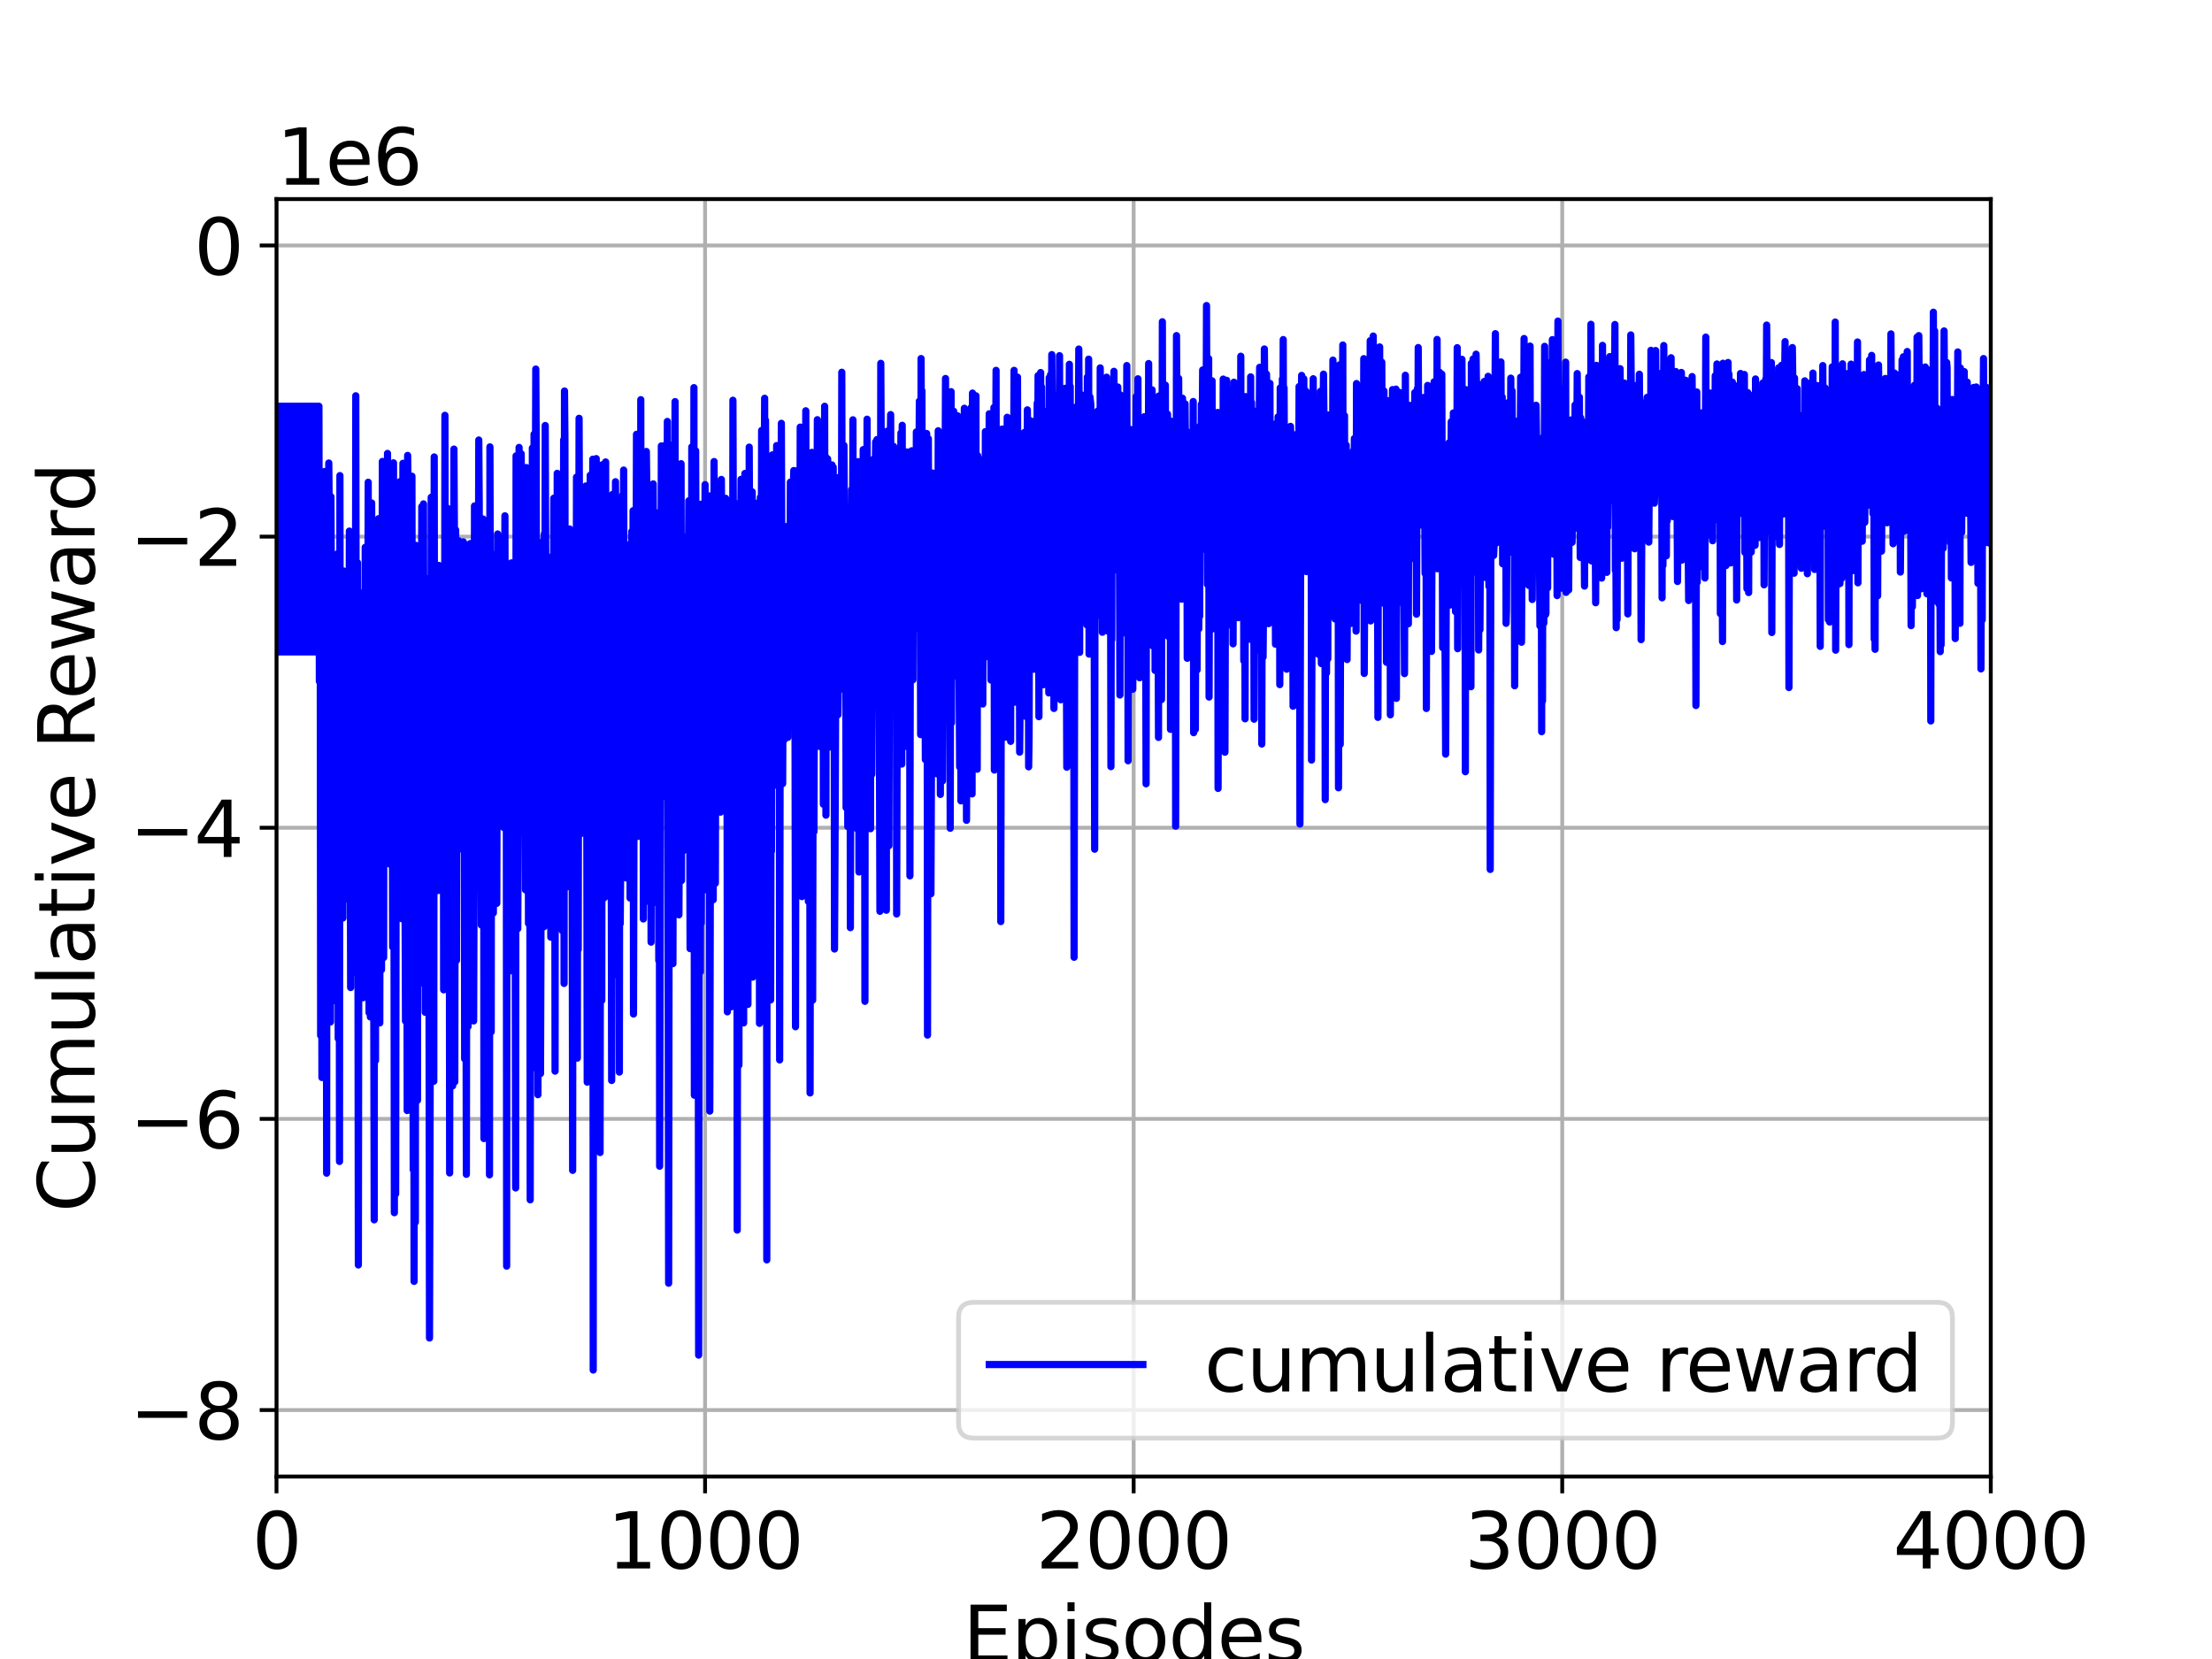 <?xml version="1.0" encoding="utf-8" standalone="no"?>
<!DOCTYPE svg PUBLIC "-//W3C//DTD SVG 1.1//EN"
  "http://www.w3.org/Graphics/SVG/1.1/DTD/svg11.dtd">
<svg height="345.6pt" version="1.1" viewBox="0 0 460.8 345.6" width="460.8pt" xmlns="http://www.w3.org/2000/svg" xmlns:xlink="http://www.w3.org/1999/xlink">
 <defs>
  <style type="text/css">*{stroke-linecap:butt;stroke-linejoin:round;}</style>
 </defs>
 <g id="figure_1">
  <g id="patch_1">
   <path d="M 0 345.6 
L 460.8 345.6 
L 460.8 0 
L 0 0 
z
" style="fill:#ffffff;"/>
  </g>
  <g id="axes_1">
   <g id="patch_2">
    <path d="M 57.6 307.584 
L 414.72 307.584 
L 414.72 41.472 
L 57.6 41.472 
z
" style="fill:#ffffff;"/>
   </g>
   <g id="matplotlib.axis_1">
    <g id="xtick_1">
     <g id="line2d_1">
      <path clip-path="url(#pcabf00fe78)" d="M 57.6 307.584 
L 57.6 41.472 
" style="fill:none;stroke:#b0b0b0;stroke-linecap:square;stroke-width:0.8;"/>
     </g>
     <g id="line2d_2">
      <defs>
       <path d="M 0 0 
L 0 3.5 
" id="m22b2a50599" style="stroke:#000000;stroke-width:0.8;"/>
      </defs>
      <g>
       <use style="stroke:#000000;stroke-width:0.8;" x="57.6" xlink:href="#m22b2a50599" y="307.584"/>
      </g>
     </g>
     <g id="text_1">
      <!-- 0 -->
      <g transform="translate(52.51 326.741)scale(0.16 -0.16)">
       <defs>
        <path d="M 2034 4250 
Q 1547 4250 1301 3770 
Q 1056 3291 1056 2328 
Q 1056 1369 1301 889 
Q 1547 409 2034 409 
Q 2525 409 2770 889 
Q 3016 1369 3016 2328 
Q 3016 3291 2770 3770 
Q 2525 4250 2034 4250 
z
M 2034 4750 
Q 2819 4750 3233 4129 
Q 3647 3509 3647 2328 
Q 3647 1150 3233 529 
Q 2819 -91 2034 -91 
Q 1250 -91 836 529 
Q 422 1150 422 2328 
Q 422 3509 836 4129 
Q 1250 4750 2034 4750 
z
" id="DejaVuSans-30" transform="scale(0.016)"/>
       </defs>
       <use xlink:href="#DejaVuSans-30"/>
      </g>
     </g>
    </g>
    <g id="xtick_2">
     <g id="line2d_3">
      <path clip-path="url(#pcabf00fe78)" d="M 146.88 307.584 
L 146.88 41.472 
" style="fill:none;stroke:#b0b0b0;stroke-linecap:square;stroke-width:0.8;"/>
     </g>
     <g id="line2d_4">
      <g>
       <use style="stroke:#000000;stroke-width:0.8;" x="146.88" xlink:href="#m22b2a50599" y="307.584"/>
      </g>
     </g>
     <g id="text_2">
      <!-- 1000 -->
      <g transform="translate(126.52 326.741)scale(0.16 -0.16)">
       <defs>
        <path d="M 794 531 
L 1825 531 
L 1825 4091 
L 703 3866 
L 703 4441 
L 1819 4666 
L 2450 4666 
L 2450 531 
L 3481 531 
L 3481 0 
L 794 0 
L 794 531 
z
" id="DejaVuSans-31" transform="scale(0.016)"/>
       </defs>
       <use xlink:href="#DejaVuSans-31"/>
       <use x="63.623" xlink:href="#DejaVuSans-30"/>
       <use x="127.246" xlink:href="#DejaVuSans-30"/>
       <use x="190.869" xlink:href="#DejaVuSans-30"/>
      </g>
     </g>
    </g>
    <g id="xtick_3">
     <g id="line2d_5">
      <path clip-path="url(#pcabf00fe78)" d="M 236.16 307.584 
L 236.16 41.472 
" style="fill:none;stroke:#b0b0b0;stroke-linecap:square;stroke-width:0.8;"/>
     </g>
     <g id="line2d_6">
      <g>
       <use style="stroke:#000000;stroke-width:0.8;" x="236.16" xlink:href="#m22b2a50599" y="307.584"/>
      </g>
     </g>
     <g id="text_3">
      <!-- 2000 -->
      <g transform="translate(215.8 326.741)scale(0.16 -0.16)">
       <defs>
        <path d="M 1228 531 
L 3431 531 
L 3431 0 
L 469 0 
L 469 531 
Q 828 903 1448 1529 
Q 2069 2156 2228 2338 
Q 2531 2678 2651 2914 
Q 2772 3150 2772 3378 
Q 2772 3750 2511 3984 
Q 2250 4219 1831 4219 
Q 1534 4219 1204 4116 
Q 875 4013 500 3803 
L 500 4441 
Q 881 4594 1212 4672 
Q 1544 4750 1819 4750 
Q 2544 4750 2975 4387 
Q 3406 4025 3406 3419 
Q 3406 3131 3298 2873 
Q 3191 2616 2906 2266 
Q 2828 2175 2409 1742 
Q 1991 1309 1228 531 
z
" id="DejaVuSans-32" transform="scale(0.016)"/>
       </defs>
       <use xlink:href="#DejaVuSans-32"/>
       <use x="63.623" xlink:href="#DejaVuSans-30"/>
       <use x="127.246" xlink:href="#DejaVuSans-30"/>
       <use x="190.869" xlink:href="#DejaVuSans-30"/>
      </g>
     </g>
    </g>
    <g id="xtick_4">
     <g id="line2d_7">
      <path clip-path="url(#pcabf00fe78)" d="M 325.44 307.584 
L 325.44 41.472 
" style="fill:none;stroke:#b0b0b0;stroke-linecap:square;stroke-width:0.8;"/>
     </g>
     <g id="line2d_8">
      <g>
       <use style="stroke:#000000;stroke-width:0.8;" x="325.44" xlink:href="#m22b2a50599" y="307.584"/>
      </g>
     </g>
     <g id="text_4">
      <!-- 3000 -->
      <g transform="translate(305.08 326.741)scale(0.16 -0.16)">
       <defs>
        <path d="M 2597 2516 
Q 3050 2419 3304 2112 
Q 3559 1806 3559 1356 
Q 3559 666 3084 287 
Q 2609 -91 1734 -91 
Q 1441 -91 1130 -33 
Q 819 25 488 141 
L 488 750 
Q 750 597 1062 519 
Q 1375 441 1716 441 
Q 2309 441 2620 675 
Q 2931 909 2931 1356 
Q 2931 1769 2642 2001 
Q 2353 2234 1838 2234 
L 1294 2234 
L 1294 2753 
L 1863 2753 
Q 2328 2753 2575 2939 
Q 2822 3125 2822 3475 
Q 2822 3834 2567 4026 
Q 2313 4219 1838 4219 
Q 1578 4219 1281 4162 
Q 984 4106 628 3988 
L 628 4550 
Q 988 4650 1302 4700 
Q 1616 4750 1894 4750 
Q 2613 4750 3031 4423 
Q 3450 4097 3450 3541 
Q 3450 3153 3228 2886 
Q 3006 2619 2597 2516 
z
" id="DejaVuSans-33" transform="scale(0.016)"/>
       </defs>
       <use xlink:href="#DejaVuSans-33"/>
       <use x="63.623" xlink:href="#DejaVuSans-30"/>
       <use x="127.246" xlink:href="#DejaVuSans-30"/>
       <use x="190.869" xlink:href="#DejaVuSans-30"/>
      </g>
     </g>
    </g>
    <g id="xtick_5">
     <g id="line2d_9">
      <path clip-path="url(#pcabf00fe78)" d="M 414.72 307.584 
L 414.72 41.472 
" style="fill:none;stroke:#b0b0b0;stroke-linecap:square;stroke-width:0.8;"/>
     </g>
     <g id="line2d_10">
      <g>
       <use style="stroke:#000000;stroke-width:0.8;" x="414.72" xlink:href="#m22b2a50599" y="307.584"/>
      </g>
     </g>
     <g id="text_5">
      <!-- 4000 -->
      <g transform="translate(394.36 326.741)scale(0.16 -0.16)">
       <defs>
        <path d="M 2419 4116 
L 825 1625 
L 2419 1625 
L 2419 4116 
z
M 2253 4666 
L 3047 4666 
L 3047 1625 
L 3713 1625 
L 3713 1100 
L 3047 1100 
L 3047 0 
L 2419 0 
L 2419 1100 
L 313 1100 
L 313 1709 
L 2253 4666 
z
" id="DejaVuSans-34" transform="scale(0.016)"/>
       </defs>
       <use xlink:href="#DejaVuSans-34"/>
       <use x="63.623" xlink:href="#DejaVuSans-30"/>
       <use x="127.246" xlink:href="#DejaVuSans-30"/>
       <use x="190.869" xlink:href="#DejaVuSans-30"/>
      </g>
     </g>
    </g>
    <g id="text_6">
     <!-- Episodes -->
     <g transform="translate(200.572 346.226)scale(0.16 -0.16)">
      <defs>
       <path d="M 628 4666 
L 3578 4666 
L 3578 4134 
L 1259 4134 
L 1259 2753 
L 3481 2753 
L 3481 2222 
L 1259 2222 
L 1259 531 
L 3634 531 
L 3634 0 
L 628 0 
L 628 4666 
z
" id="DejaVuSans-45" transform="scale(0.016)"/>
       <path d="M 1159 525 
L 1159 -1331 
L 581 -1331 
L 581 3500 
L 1159 3500 
L 1159 2969 
Q 1341 3281 1617 3432 
Q 1894 3584 2278 3584 
Q 2916 3584 3314 3078 
Q 3713 2572 3713 1747 
Q 3713 922 3314 415 
Q 2916 -91 2278 -91 
Q 1894 -91 1617 61 
Q 1341 213 1159 525 
z
M 3116 1747 
Q 3116 2381 2855 2742 
Q 2594 3103 2138 3103 
Q 1681 3103 1420 2742 
Q 1159 2381 1159 1747 
Q 1159 1113 1420 752 
Q 1681 391 2138 391 
Q 2594 391 2855 752 
Q 3116 1113 3116 1747 
z
" id="DejaVuSans-70" transform="scale(0.016)"/>
       <path d="M 603 3500 
L 1178 3500 
L 1178 0 
L 603 0 
L 603 3500 
z
M 603 4863 
L 1178 4863 
L 1178 4134 
L 603 4134 
L 603 4863 
z
" id="DejaVuSans-69" transform="scale(0.016)"/>
       <path d="M 2834 3397 
L 2834 2853 
Q 2591 2978 2328 3040 
Q 2066 3103 1784 3103 
Q 1356 3103 1142 2972 
Q 928 2841 928 2578 
Q 928 2378 1081 2264 
Q 1234 2150 1697 2047 
L 1894 2003 
Q 2506 1872 2764 1633 
Q 3022 1394 3022 966 
Q 3022 478 2636 193 
Q 2250 -91 1575 -91 
Q 1294 -91 989 -36 
Q 684 19 347 128 
L 347 722 
Q 666 556 975 473 
Q 1284 391 1588 391 
Q 1994 391 2212 530 
Q 2431 669 2431 922 
Q 2431 1156 2273 1281 
Q 2116 1406 1581 1522 
L 1381 1569 
Q 847 1681 609 1914 
Q 372 2147 372 2553 
Q 372 3047 722 3315 
Q 1072 3584 1716 3584 
Q 2034 3584 2315 3537 
Q 2597 3491 2834 3397 
z
" id="DejaVuSans-73" transform="scale(0.016)"/>
       <path d="M 1959 3097 
Q 1497 3097 1228 2736 
Q 959 2375 959 1747 
Q 959 1119 1226 758 
Q 1494 397 1959 397 
Q 2419 397 2687 759 
Q 2956 1122 2956 1747 
Q 2956 2369 2687 2733 
Q 2419 3097 1959 3097 
z
M 1959 3584 
Q 2709 3584 3137 3096 
Q 3566 2609 3566 1747 
Q 3566 888 3137 398 
Q 2709 -91 1959 -91 
Q 1206 -91 779 398 
Q 353 888 353 1747 
Q 353 2609 779 3096 
Q 1206 3584 1959 3584 
z
" id="DejaVuSans-6f" transform="scale(0.016)"/>
       <path d="M 2906 2969 
L 2906 4863 
L 3481 4863 
L 3481 0 
L 2906 0 
L 2906 525 
Q 2725 213 2448 61 
Q 2172 -91 1784 -91 
Q 1150 -91 751 415 
Q 353 922 353 1747 
Q 353 2572 751 3078 
Q 1150 3584 1784 3584 
Q 2172 3584 2448 3432 
Q 2725 3281 2906 2969 
z
M 947 1747 
Q 947 1113 1208 752 
Q 1469 391 1925 391 
Q 2381 391 2643 752 
Q 2906 1113 2906 1747 
Q 2906 2381 2643 2742 
Q 2381 3103 1925 3103 
Q 1469 3103 1208 2742 
Q 947 2381 947 1747 
z
" id="DejaVuSans-64" transform="scale(0.016)"/>
       <path d="M 3597 1894 
L 3597 1613 
L 953 1613 
Q 991 1019 1311 708 
Q 1631 397 2203 397 
Q 2534 397 2845 478 
Q 3156 559 3463 722 
L 3463 178 
Q 3153 47 2828 -22 
Q 2503 -91 2169 -91 
Q 1331 -91 842 396 
Q 353 884 353 1716 
Q 353 2575 817 3079 
Q 1281 3584 2069 3584 
Q 2775 3584 3186 3129 
Q 3597 2675 3597 1894 
z
M 3022 2063 
Q 3016 2534 2758 2815 
Q 2500 3097 2075 3097 
Q 1594 3097 1305 2825 
Q 1016 2553 972 2059 
L 3022 2063 
z
" id="DejaVuSans-65" transform="scale(0.016)"/>
      </defs>
      <use xlink:href="#DejaVuSans-45"/>
      <use x="63.184" xlink:href="#DejaVuSans-70"/>
      <use x="126.66" xlink:href="#DejaVuSans-69"/>
      <use x="154.443" xlink:href="#DejaVuSans-73"/>
      <use x="206.543" xlink:href="#DejaVuSans-6f"/>
      <use x="267.725" xlink:href="#DejaVuSans-64"/>
      <use x="331.201" xlink:href="#DejaVuSans-65"/>
      <use x="392.725" xlink:href="#DejaVuSans-73"/>
     </g>
    </g>
   </g>
   <g id="matplotlib.axis_2">
    <g id="ytick_1">
     <g id="line2d_11">
      <path clip-path="url(#pcabf00fe78)" d="M 57.6 293.74 
L 414.72 293.74 
" style="fill:none;stroke:#b0b0b0;stroke-linecap:square;stroke-width:0.8;"/>
     </g>
     <g id="line2d_12">
      <defs>
       <path d="M 0 0 
L -3.5 0 
" id="me3758d0611" style="stroke:#000000;stroke-width:0.8;"/>
      </defs>
      <g>
       <use style="stroke:#000000;stroke-width:0.8;" x="57.6" xlink:href="#me3758d0611" y="293.74"/>
      </g>
     </g>
     <g id="text_7">
      <!-- −8 -->
      <g transform="translate(27.012 299.819)scale(0.16 -0.16)">
       <defs>
        <path d="M 678 2272 
L 4684 2272 
L 4684 1741 
L 678 1741 
L 678 2272 
z
" id="DejaVuSans-2212" transform="scale(0.016)"/>
        <path d="M 2034 2216 
Q 1584 2216 1326 1975 
Q 1069 1734 1069 1313 
Q 1069 891 1326 650 
Q 1584 409 2034 409 
Q 2484 409 2743 651 
Q 3003 894 3003 1313 
Q 3003 1734 2745 1975 
Q 2488 2216 2034 2216 
z
M 1403 2484 
Q 997 2584 770 2862 
Q 544 3141 544 3541 
Q 544 4100 942 4425 
Q 1341 4750 2034 4750 
Q 2731 4750 3128 4425 
Q 3525 4100 3525 3541 
Q 3525 3141 3298 2862 
Q 3072 2584 2669 2484 
Q 3125 2378 3379 2068 
Q 3634 1759 3634 1313 
Q 3634 634 3220 271 
Q 2806 -91 2034 -91 
Q 1263 -91 848 271 
Q 434 634 434 1313 
Q 434 1759 690 2068 
Q 947 2378 1403 2484 
z
M 1172 3481 
Q 1172 3119 1398 2916 
Q 1625 2713 2034 2713 
Q 2441 2713 2670 2916 
Q 2900 3119 2900 3481 
Q 2900 3844 2670 4047 
Q 2441 4250 2034 4250 
Q 1625 4250 1398 4047 
Q 1172 3844 1172 3481 
z
" id="DejaVuSans-38" transform="scale(0.016)"/>
       </defs>
       <use xlink:href="#DejaVuSans-2212"/>
       <use x="83.789" xlink:href="#DejaVuSans-38"/>
      </g>
     </g>
    </g>
    <g id="ytick_2">
     <g id="line2d_13">
      <path clip-path="url(#pcabf00fe78)" d="M 57.6 233.089 
L 414.72 233.089 
" style="fill:none;stroke:#b0b0b0;stroke-linecap:square;stroke-width:0.8;"/>
     </g>
     <g id="line2d_14">
      <g>
       <use style="stroke:#000000;stroke-width:0.8;" x="57.6" xlink:href="#me3758d0611" y="233.089"/>
      </g>
     </g>
     <g id="text_8">
      <!-- −6 -->
      <g transform="translate(27.012 239.168)scale(0.16 -0.16)">
       <defs>
        <path d="M 2113 2584 
Q 1688 2584 1439 2293 
Q 1191 2003 1191 1497 
Q 1191 994 1439 701 
Q 1688 409 2113 409 
Q 2538 409 2786 701 
Q 3034 994 3034 1497 
Q 3034 2003 2786 2293 
Q 2538 2584 2113 2584 
z
M 3366 4563 
L 3366 3988 
Q 3128 4100 2886 4159 
Q 2644 4219 2406 4219 
Q 1781 4219 1451 3797 
Q 1122 3375 1075 2522 
Q 1259 2794 1537 2939 
Q 1816 3084 2150 3084 
Q 2853 3084 3261 2657 
Q 3669 2231 3669 1497 
Q 3669 778 3244 343 
Q 2819 -91 2113 -91 
Q 1303 -91 875 529 
Q 447 1150 447 2328 
Q 447 3434 972 4092 
Q 1497 4750 2381 4750 
Q 2619 4750 2861 4703 
Q 3103 4656 3366 4563 
z
" id="DejaVuSans-36" transform="scale(0.016)"/>
       </defs>
       <use xlink:href="#DejaVuSans-2212"/>
       <use x="83.789" xlink:href="#DejaVuSans-36"/>
      </g>
     </g>
    </g>
    <g id="ytick_3">
     <g id="line2d_15">
      <path clip-path="url(#pcabf00fe78)" d="M 57.6 172.438 
L 414.72 172.438 
" style="fill:none;stroke:#b0b0b0;stroke-linecap:square;stroke-width:0.8;"/>
     </g>
     <g id="line2d_16">
      <g>
       <use style="stroke:#000000;stroke-width:0.8;" x="57.6" xlink:href="#me3758d0611" y="172.438"/>
      </g>
     </g>
     <g id="text_9">
      <!-- −4 -->
      <g transform="translate(27.012 178.517)scale(0.16 -0.16)">
       <use xlink:href="#DejaVuSans-2212"/>
       <use x="83.789" xlink:href="#DejaVuSans-34"/>
      </g>
     </g>
    </g>
    <g id="ytick_4">
     <g id="line2d_17">
      <path clip-path="url(#pcabf00fe78)" d="M 57.6 111.788 
L 414.72 111.788 
" style="fill:none;stroke:#b0b0b0;stroke-linecap:square;stroke-width:0.8;"/>
     </g>
     <g id="line2d_18">
      <g>
       <use style="stroke:#000000;stroke-width:0.8;" x="57.6" xlink:href="#me3758d0611" y="111.788"/>
      </g>
     </g>
     <g id="text_10">
      <!-- −2 -->
      <g transform="translate(27.012 117.866)scale(0.16 -0.16)">
       <use xlink:href="#DejaVuSans-2212"/>
       <use x="83.789" xlink:href="#DejaVuSans-32"/>
      </g>
     </g>
    </g>
    <g id="ytick_5">
     <g id="line2d_19">
      <path clip-path="url(#pcabf00fe78)" d="M 57.6 51.137 
L 414.72 51.137 
" style="fill:none;stroke:#b0b0b0;stroke-linecap:square;stroke-width:0.8;"/>
     </g>
     <g id="line2d_20">
      <g>
       <use style="stroke:#000000;stroke-width:0.8;" x="57.6" xlink:href="#me3758d0611" y="51.137"/>
      </g>
     </g>
     <g id="text_11">
      <!-- 0 -->
      <g transform="translate(40.42 57.216)scale(0.16 -0.16)">
       <use xlink:href="#DejaVuSans-30"/>
      </g>
     </g>
    </g>
    <g id="text_12">
     <!-- Cumulative Reward -->
     <g transform="translate(19.685 252.524)rotate(-90)scale(0.16 -0.16)">
      <defs>
       <path d="M 4122 4306 
L 4122 3641 
Q 3803 3938 3442 4084 
Q 3081 4231 2675 4231 
Q 1875 4231 1450 3742 
Q 1025 3253 1025 2328 
Q 1025 1406 1450 917 
Q 1875 428 2675 428 
Q 3081 428 3442 575 
Q 3803 722 4122 1019 
L 4122 359 
Q 3791 134 3420 21 
Q 3050 -91 2638 -91 
Q 1578 -91 968 557 
Q 359 1206 359 2328 
Q 359 3453 968 4101 
Q 1578 4750 2638 4750 
Q 3056 4750 3426 4639 
Q 3797 4528 4122 4306 
z
" id="DejaVuSans-43" transform="scale(0.016)"/>
       <path d="M 544 1381 
L 544 3500 
L 1119 3500 
L 1119 1403 
Q 1119 906 1312 657 
Q 1506 409 1894 409 
Q 2359 409 2629 706 
Q 2900 1003 2900 1516 
L 2900 3500 
L 3475 3500 
L 3475 0 
L 2900 0 
L 2900 538 
Q 2691 219 2414 64 
Q 2138 -91 1772 -91 
Q 1169 -91 856 284 
Q 544 659 544 1381 
z
M 1991 3584 
L 1991 3584 
z
" id="DejaVuSans-75" transform="scale(0.016)"/>
       <path d="M 3328 2828 
Q 3544 3216 3844 3400 
Q 4144 3584 4550 3584 
Q 5097 3584 5394 3201 
Q 5691 2819 5691 2113 
L 5691 0 
L 5113 0 
L 5113 2094 
Q 5113 2597 4934 2840 
Q 4756 3084 4391 3084 
Q 3944 3084 3684 2787 
Q 3425 2491 3425 1978 
L 3425 0 
L 2847 0 
L 2847 2094 
Q 2847 2600 2669 2842 
Q 2491 3084 2119 3084 
Q 1678 3084 1418 2786 
Q 1159 2488 1159 1978 
L 1159 0 
L 581 0 
L 581 3500 
L 1159 3500 
L 1159 2956 
Q 1356 3278 1631 3431 
Q 1906 3584 2284 3584 
Q 2666 3584 2933 3390 
Q 3200 3197 3328 2828 
z
" id="DejaVuSans-6d" transform="scale(0.016)"/>
       <path d="M 603 4863 
L 1178 4863 
L 1178 0 
L 603 0 
L 603 4863 
z
" id="DejaVuSans-6c" transform="scale(0.016)"/>
       <path d="M 2194 1759 
Q 1497 1759 1228 1600 
Q 959 1441 959 1056 
Q 959 750 1161 570 
Q 1363 391 1709 391 
Q 2188 391 2477 730 
Q 2766 1069 2766 1631 
L 2766 1759 
L 2194 1759 
z
M 3341 1997 
L 3341 0 
L 2766 0 
L 2766 531 
Q 2569 213 2275 61 
Q 1981 -91 1556 -91 
Q 1019 -91 701 211 
Q 384 513 384 1019 
Q 384 1609 779 1909 
Q 1175 2209 1959 2209 
L 2766 2209 
L 2766 2266 
Q 2766 2663 2505 2880 
Q 2244 3097 1772 3097 
Q 1472 3097 1187 3025 
Q 903 2953 641 2809 
L 641 3341 
Q 956 3463 1253 3523 
Q 1550 3584 1831 3584 
Q 2591 3584 2966 3190 
Q 3341 2797 3341 1997 
z
" id="DejaVuSans-61" transform="scale(0.016)"/>
       <path d="M 1172 4494 
L 1172 3500 
L 2356 3500 
L 2356 3053 
L 1172 3053 
L 1172 1153 
Q 1172 725 1289 603 
Q 1406 481 1766 481 
L 2356 481 
L 2356 0 
L 1766 0 
Q 1100 0 847 248 
Q 594 497 594 1153 
L 594 3053 
L 172 3053 
L 172 3500 
L 594 3500 
L 594 4494 
L 1172 4494 
z
" id="DejaVuSans-74" transform="scale(0.016)"/>
       <path d="M 191 3500 
L 800 3500 
L 1894 563 
L 2988 3500 
L 3597 3500 
L 2284 0 
L 1503 0 
L 191 3500 
z
" id="DejaVuSans-76" transform="scale(0.016)"/>
       <path id="DejaVuSans-20" transform="scale(0.016)"/>
       <path d="M 2841 2188 
Q 3044 2119 3236 1894 
Q 3428 1669 3622 1275 
L 4263 0 
L 3584 0 
L 2988 1197 
Q 2756 1666 2539 1819 
Q 2322 1972 1947 1972 
L 1259 1972 
L 1259 0 
L 628 0 
L 628 4666 
L 2053 4666 
Q 2853 4666 3247 4331 
Q 3641 3997 3641 3322 
Q 3641 2881 3436 2590 
Q 3231 2300 2841 2188 
z
M 1259 4147 
L 1259 2491 
L 2053 2491 
Q 2509 2491 2742 2702 
Q 2975 2913 2975 3322 
Q 2975 3731 2742 3939 
Q 2509 4147 2053 4147 
L 1259 4147 
z
" id="DejaVuSans-52" transform="scale(0.016)"/>
       <path d="M 269 3500 
L 844 3500 
L 1563 769 
L 2278 3500 
L 2956 3500 
L 3675 769 
L 4391 3500 
L 4966 3500 
L 4050 0 
L 3372 0 
L 2619 2869 
L 1863 0 
L 1184 0 
L 269 3500 
z
" id="DejaVuSans-77" transform="scale(0.016)"/>
       <path d="M 2631 2963 
Q 2534 3019 2420 3045 
Q 2306 3072 2169 3072 
Q 1681 3072 1420 2755 
Q 1159 2438 1159 1844 
L 1159 0 
L 581 0 
L 581 3500 
L 1159 3500 
L 1159 2956 
Q 1341 3275 1631 3429 
Q 1922 3584 2338 3584 
Q 2397 3584 2469 3576 
Q 2541 3569 2628 3553 
L 2631 2963 
z
" id="DejaVuSans-72" transform="scale(0.016)"/>
      </defs>
      <use xlink:href="#DejaVuSans-43"/>
      <use x="69.824" xlink:href="#DejaVuSans-75"/>
      <use x="133.203" xlink:href="#DejaVuSans-6d"/>
      <use x="230.615" xlink:href="#DejaVuSans-75"/>
      <use x="293.994" xlink:href="#DejaVuSans-6c"/>
      <use x="321.777" xlink:href="#DejaVuSans-61"/>
      <use x="383.057" xlink:href="#DejaVuSans-74"/>
      <use x="422.266" xlink:href="#DejaVuSans-69"/>
      <use x="450.049" xlink:href="#DejaVuSans-76"/>
      <use x="509.229" xlink:href="#DejaVuSans-65"/>
      <use x="570.752" xlink:href="#DejaVuSans-20"/>
      <use x="602.539" xlink:href="#DejaVuSans-52"/>
      <use x="667.521" xlink:href="#DejaVuSans-65"/>
      <use x="729.045" xlink:href="#DejaVuSans-77"/>
      <use x="810.832" xlink:href="#DejaVuSans-61"/>
      <use x="872.111" xlink:href="#DejaVuSans-72"/>
      <use x="911.475" xlink:href="#DejaVuSans-64"/>
     </g>
    </g>
    <g id="text_13">
     <!-- 1e6 -->
     <g transform="translate(57.6 38.472)scale(0.16 -0.16)">
      <use xlink:href="#DejaVuSans-31"/>
      <use x="63.623" xlink:href="#DejaVuSans-65"/>
      <use x="125.146" xlink:href="#DejaVuSans-36"/>
     </g>
    </g>
   </g>
   <g id="line2d_21">
    <path clip-path="url(#pcabf00fe78)" d="M 57.6 135.813 
L 57.689 106.976 
L 57.779 119.737 
L 57.868 84.625 
L 57.957 135.813 
L 58.046 106.976 
L 58.136 119.737 
L 58.225 84.625 
L 58.314 135.813 
L 58.404 106.976 
L 58.493 119.737 
L 58.582 84.625 
L 58.671 135.813 
L 58.761 106.976 
L 58.85 119.737 
L 58.939 84.625 
L 59.028 135.813 
L 59.118 106.976 
L 59.207 119.737 
L 59.296 84.625 
L 59.386 135.813 
L 59.475 106.976 
L 59.564 119.737 
L 59.653 84.625 
L 59.743 135.813 
L 59.832 106.976 
L 59.921 119.737 
L 60.011 84.625 
L 60.1 135.813 
L 60.189 106.976 
L 60.278 119.737 
L 60.368 84.625 
L 60.457 135.813 
L 60.546 106.976 
L 60.636 119.737 
L 60.725 84.625 
L 60.814 135.813 
L 60.903 106.976 
L 60.993 119.737 
L 61.082 84.625 
L 61.171 135.813 
L 61.26 106.976 
L 61.35 119.737 
L 61.439 84.625 
L 61.528 135.813 
L 61.618 106.976 
L 61.707 119.737 
L 61.796 84.625 
L 61.885 135.813 
L 61.975 106.976 
L 62.064 119.737 
L 62.153 84.625 
L 62.243 135.813 
L 62.332 106.976 
L 62.421 119.737 
L 62.51 84.625 
L 62.6 135.813 
L 62.689 106.976 
L 62.778 119.737 
L 62.868 84.625 
L 62.957 135.813 
L 63.046 106.976 
L 63.135 119.737 
L 63.225 84.625 
L 63.314 135.813 
L 63.403 106.976 
L 63.492 119.737 
L 63.582 84.625 
L 63.671 135.813 
L 63.76 106.976 
L 63.85 119.737 
L 63.939 84.625 
L 64.028 135.813 
L 64.117 106.976 
L 64.207 119.737 
L 64.296 84.625 
L 64.385 135.813 
L 64.475 106.976 
L 64.564 119.737 
L 64.653 84.625 
L 64.742 135.813 
L 64.832 106.976 
L 64.921 119.737 
L 65.01 84.625 
L 65.1 135.813 
L 65.189 106.976 
L 65.278 119.737 
L 65.367 84.625 
L 65.457 135.813 
L 65.546 106.976 
L 65.635 119.737 
L 65.724 84.625 
L 65.814 135.813 
L 65.903 106.976 
L 65.992 119.737 
L 66.082 84.625 
L 66.171 135.813 
L 66.26 106.976 
L 66.349 119.737 
L 66.439 84.625 
L 66.528 141.937 
L 66.617 136.304 
L 66.707 126.276 
L 66.796 215.699 
L 66.974 146.161 
L 67.064 224.468 
L 67.153 129.105 
L 67.242 143.646 
L 67.332 167.373 
L 67.51 114.45 
L 67.599 98.23 
L 67.778 196.936 
L 67.867 146.304 
L 67.956 148.524 
L 68.046 244.395 
L 68.135 109.093 
L 68.224 165.295 
L 68.403 140.384 
L 68.492 96.453 
L 68.581 105.771 
L 68.671 115.246 
L 68.849 212.889 
L 68.939 103.459 
L 69.028 120.904 
L 69.117 208.673 
L 69.206 174.657 
L 69.296 204.296 
L 69.474 127.986 
L 69.564 172.808 
L 69.653 152.445 
L 69.742 153.086 
L 69.831 140.629 
L 69.921 175.03 
L 70.099 127.526 
L 70.188 144.044 
L 70.278 179.233 
L 70.367 115.327 
L 70.456 216.334 
L 70.635 136.204 
L 70.724 241.955 
L 70.813 99.072 
L 70.903 166.868 
L 71.081 136.038 
L 71.438 191.235 
L 71.528 118.927 
L 71.617 175.593 
L 71.796 126.617 
L 71.885 166.645 
L 71.974 133.166 
L 72.153 163.253 
L 72.242 156.707 
L 72.331 138.513 
L 72.599 187.388 
L 72.778 110.636 
L 72.867 127.056 
L 73.045 205.724 
L 73.224 132.473 
L 73.403 191.351 
L 73.492 111.766 
L 73.67 142.721 
L 73.938 113.881 
L 74.028 151.829 
L 74.117 82.446 
L 74.295 198.587 
L 74.385 202.831 
L 74.474 117.228 
L 74.652 263.517 
L 74.831 123.357 
L 74.92 133.921 
L 75.099 205.116 
L 75.188 132.707 
L 75.277 156.926 
L 75.367 142.114 
L 75.456 152.478 
L 75.545 138.591 
L 75.635 207.857 
L 75.724 194.05 
L 75.813 127.379 
L 75.992 178.995 
L 76.081 114.013 
L 76.17 187.093 
L 76.349 132.953 
L 76.438 133.777 
L 76.527 129.993 
L 76.617 138.003 
L 76.706 100.457 
L 76.884 210.962 
L 76.974 205.011 
L 77.063 136.426 
L 77.152 211.856 
L 77.242 154.111 
L 77.331 188.175 
L 77.42 104.777 
L 77.509 132.69 
L 77.599 113.624 
L 77.688 126.39 
L 77.956 254.111 
L 78.045 114.265 
L 78.134 141.08 
L 78.224 220.926 
L 78.313 132.322 
L 78.402 169.213 
L 78.67 124.685 
L 78.759 124.438 
L 78.849 108.052 
L 79.027 131.043 
L 79.116 213.094 
L 79.206 154.36 
L 79.295 188.866 
L 79.384 121.015 
L 79.474 202.023 
L 79.652 96.131 
L 79.741 197.603 
L 79.831 159.245 
L 79.92 199.478 
L 80.009 120.42 
L 80.099 137.272 
L 80.188 119.66 
L 80.277 172.468 
L 80.456 112.819 
L 80.545 106.057 
L 80.634 126.739 
L 80.724 94.457 
L 80.991 150.118 
L 81.081 119.832 
L 81.17 124.238 
L 81.259 180.049 
L 81.348 133.669 
L 81.438 166.862 
L 81.527 106.79 
L 81.706 142.232 
L 81.795 197.269 
L 81.884 183.038 
L 81.973 96.42 
L 82.152 252.63 
L 82.331 120.342 
L 82.42 248.717 
L 82.598 126.183 
L 82.777 159.34 
L 82.866 109.968 
L 82.956 113.898 
L 83.045 125.267 
L 83.134 122.741 
L 83.223 122.206 
L 83.313 100.333 
L 83.402 101.614 
L 83.58 174.344 
L 83.67 191.374 
L 83.938 96.518 
L 84.027 189.603 
L 84.116 145.673 
L 84.205 155.887 
L 84.295 163.985 
L 84.473 212.696 
L 84.652 126.251 
L 84.83 231.345 
L 84.92 94.872 
L 85.009 102.105 
L 85.188 201.262 
L 85.277 163.093 
L 85.366 173.155 
L 85.455 220.755 
L 85.545 121.517 
L 85.634 152.146 
L 85.812 99.199 
L 86.08 243.683 
L 86.17 161.837 
L 86.259 266.935 
L 86.437 126.929 
L 86.527 254.608 
L 86.616 113.605 
L 86.705 156.209 
L 86.795 130.777 
L 86.973 229.216 
L 87.062 118.326 
L 87.152 185.464 
L 87.33 117.811 
L 87.42 130.863 
L 87.598 204.765 
L 87.866 105.541 
L 87.955 198.265 
L 88.223 104.966 
L 88.402 195.683 
L 88.491 142.342 
L 88.58 210.88 
L 88.669 136.066 
L 88.759 177.736 
L 88.848 120.533 
L 89.027 173.638 
L 89.116 207.048 
L 89.294 145.021 
L 89.473 278.731 
L 89.562 244.694 
L 89.741 178.176 
L 89.83 103.595 
L 89.919 219.142 
L 90.009 114.406 
L 90.098 134.206 
L 90.187 121.257 
L 90.366 225.244 
L 90.455 95.188 
L 90.544 166.072 
L 90.634 161.636 
L 90.812 134.064 
L 90.901 158.486 
L 90.991 127.273 
L 91.08 167.67 
L 91.169 154.016 
L 91.259 185.513 
L 91.437 117.794 
L 91.526 117.952 
L 91.616 152.861 
L 91.705 142.621 
L 91.794 166.294 
L 91.973 122.302 
L 92.062 125.489 
L 92.151 179.379 
L 92.33 119.717 
L 92.419 206.199 
L 92.508 187.855 
L 92.598 167.266 
L 92.687 86.515 
L 92.866 192.151 
L 93.223 105.884 
L 93.401 197.901 
L 93.491 141.672 
L 93.58 156.431 
L 93.669 244.349 
L 93.848 118.459 
L 93.937 188.592 
L 94.026 123.907 
L 94.116 147.393 
L 94.294 226.204 
L 94.562 93.553 
L 94.651 109.072 
L 94.74 225.367 
L 94.919 110.386 
L 95.008 137.826 
L 95.098 200.066 
L 95.187 147.092 
L 95.276 150.968 
L 95.455 114.246 
L 95.544 112.637 
L 95.633 165.497 
L 95.812 131.868 
L 95.901 136.96 
L 95.99 117.12 
L 96.08 119.479 
L 96.169 176.632 
L 96.258 164.975 
L 96.348 119.273 
L 96.437 177.008 
L 96.526 112.878 
L 96.615 115.805 
L 96.705 143.105 
L 96.794 220.569 
L 96.972 149.249 
L 97.151 244.636 
L 97.33 120.07 
L 97.419 139.3 
L 97.508 213.844 
L 97.597 132.575 
L 97.776 162.854 
L 97.955 113.232 
L 98.044 182.437 
L 98.133 168.263 
L 98.222 202.501 
L 98.312 146.128 
L 98.401 183.289 
L 98.58 136.222 
L 98.669 212.681 
L 98.758 184.283 
L 98.847 105.393 
L 98.937 117.5 
L 99.026 124.261 
L 99.115 113.049 
L 99.294 136.587 
L 99.383 151.965 
L 99.472 151.222 
L 99.562 163.533 
L 99.74 91.663 
L 99.829 104.755 
L 99.919 155.679 
L 100.008 149.878 
L 100.097 120.26 
L 100.276 192.706 
L 100.365 177.947 
L 100.454 120.747 
L 100.544 172.713 
L 100.633 108.121 
L 100.722 110.246 
L 100.812 237.185 
L 100.99 130.483 
L 101.079 215.716 
L 101.169 111.766 
L 101.258 219.225 
L 101.347 113.386 
L 101.436 117.479 
L 101.526 235.82 
L 101.704 111.426 
L 101.794 114.464 
L 101.883 130.649 
L 101.972 244.739 
L 102.061 93.093 
L 102.151 125.693 
L 102.24 119.903 
L 102.329 214.938 
L 102.419 122.865 
L 102.508 138.181 
L 102.597 150.501 
L 102.686 135.86 
L 102.776 190.182 
L 102.865 115.506 
L 102.954 129.993 
L 103.044 127.095 
L 103.133 120.064 
L 103.222 120.492 
L 103.311 179.526 
L 103.401 135.845 
L 103.49 188.182 
L 103.668 111.237 
L 103.758 117.791 
L 103.847 166.135 
L 103.936 115.683 
L 104.026 119.921 
L 104.115 157.43 
L 104.204 119.334 
L 104.293 123.384 
L 104.383 123.227 
L 104.472 135.959 
L 104.561 134.272 
L 104.651 118.425 
L 104.74 130.282 
L 104.829 113.317 
L 104.918 172.38 
L 105.186 107.451 
L 105.276 156.217 
L 105.454 124.157 
L 105.543 263.755 
L 105.633 127.336 
L 105.722 143.05 
L 105.811 120.787 
L 105.9 128.808 
L 106.079 202.335 
L 106.258 146.699 
L 106.347 141.364 
L 106.525 117.261 
L 106.615 125.431 
L 106.704 180.978 
L 106.883 134.466 
L 106.972 121.96 
L 107.061 140.396 
L 107.15 128.798 
L 107.24 140.24 
L 107.418 247.468 
L 107.508 94.969 
L 107.686 166.88 
L 107.775 98.574 
L 107.865 193.451 
L 107.954 171.433 
L 108.132 93.207 
L 108.222 173.4 
L 108.49 100.525 
L 108.579 94.524 
L 108.668 168.091 
L 108.757 167.597 
L 108.936 101.261 
L 109.025 134.121 
L 109.115 101.069 
L 109.293 168.201 
L 109.382 134.995 
L 109.472 185.382 
L 109.65 97.397 
L 109.74 106.736 
L 109.829 150.543 
L 109.918 103.591 
L 110.097 192.377 
L 110.186 140.9 
L 110.275 150.17 
L 110.364 172.753 
L 110.454 249.946 
L 110.632 133.841 
L 110.811 186.271 
L 110.9 93.343 
L 111.079 166.719 
L 111.257 90.458 
L 111.347 156.14 
L 111.614 76.88 
L 111.704 92.234 
L 111.882 222.731 
L 111.972 150.002 
L 112.061 228.048 
L 112.15 112.929 
L 112.239 152.485 
L 112.418 115.923 
L 112.596 223.651 
L 112.686 199.24 
L 112.775 126.707 
L 112.864 158.791 
L 112.954 157.364 
L 113.043 168.904 
L 113.221 112.659 
L 113.311 193.06 
L 113.4 111.225 
L 113.489 144.524 
L 113.579 88.637 
L 113.846 156.178 
L 114.025 123.211 
L 114.114 125.183 
L 114.204 169.629 
L 114.293 135.781 
L 114.382 176.783 
L 114.471 161.936 
L 114.561 174.553 
L 114.65 141.276 
L 114.739 195.238 
L 114.918 115.97 
L 115.007 166.437 
L 115.096 160.186 
L 115.186 177.505 
L 115.364 103.782 
L 115.453 187.924 
L 115.543 147.319 
L 115.632 223.14 
L 115.721 104.067 
L 115.811 132.896 
L 115.9 117.831 
L 115.989 183.77 
L 116.078 98.603 
L 116.168 140.951 
L 116.257 121.256 
L 116.346 184.004 
L 116.525 143.481 
L 116.703 177.07 
L 116.793 116.744 
L 116.882 139.351 
L 116.971 138.75 
L 117.06 149.923 
L 117.15 193.892 
L 117.239 112.299 
L 117.328 152.469 
L 117.418 91.632 
L 117.507 204.872 
L 117.596 81.452 
L 117.685 91.528 
L 117.775 172.703 
L 117.864 137.272 
L 118.043 184.779 
L 118.132 132.853 
L 118.221 171.932 
L 118.31 126.164 
L 118.4 165.543 
L 118.578 122.152 
L 118.668 110.191 
L 118.846 140.133 
L 118.935 138.034 
L 119.025 138.394 
L 119.203 185.095 
L 119.292 243.809 
L 119.382 136.077 
L 119.471 144.167 
L 119.56 182.876 
L 119.65 126.683 
L 119.739 139.319 
L 119.917 131.368 
L 120.007 149.922 
L 120.096 99.398 
L 120.185 110.621 
L 120.275 220.427 
L 120.364 132.925 
L 120.453 197.819 
L 120.632 87.138 
L 120.81 130.985 
L 120.9 132.638 
L 120.989 173.69 
L 121.078 109.037 
L 121.167 123.339 
L 121.257 157.663 
L 121.346 141.611 
L 121.435 154.32 
L 121.524 134.713 
L 121.614 160.813 
L 121.703 139.479 
L 121.792 149.873 
L 121.882 148.755 
L 122.06 101.235 
L 122.149 113.466 
L 122.328 225.434 
L 122.507 142.099 
L 122.774 110.579 
L 122.864 174.451 
L 122.953 99.009 
L 123.042 120.233 
L 123.132 186.673 
L 123.31 132.33 
L 123.399 122.714 
L 123.489 95.66 
L 123.578 285.408 
L 123.667 125.242 
L 123.756 185.856 
L 123.935 120.704 
L 124.024 99.509 
L 124.114 169.671 
L 124.203 95.536 
L 124.381 204.578 
L 124.471 141.796 
L 124.56 169.763 
L 124.917 97.044 
L 125.006 240.094 
L 125.185 126.728 
L 125.364 208.405 
L 125.453 96.827 
L 125.542 115.693 
L 125.631 97.387 
L 125.899 187.007 
L 125.988 166.144 
L 126.167 96.23 
L 126.256 168.247 
L 126.346 137.506 
L 126.524 181.738 
L 126.613 130.549 
L 126.703 177.025 
L 126.881 117.956 
L 126.971 114.847 
L 127.06 163.2 
L 127.149 123.184 
L 127.238 126.208 
L 127.417 225.084 
L 127.506 186.568 
L 127.596 102.991 
L 127.685 161.904 
L 127.774 123.692 
L 127.863 159.227 
L 127.953 110.211 
L 128.042 203.061 
L 128.22 100.348 
L 128.399 147.002 
L 128.488 140.922 
L 128.578 140.28 
L 128.667 123.477 
L 128.845 133.576 
L 128.935 131.126 
L 129.024 223.335 
L 129.113 151.01 
L 129.203 192.414 
L 129.292 181.293 
L 129.47 126.493 
L 129.56 163.548 
L 129.738 103.087 
L 129.828 118.737 
L 129.917 97.923 
L 130.006 129.6 
L 130.095 116.764 
L 130.185 177.923 
L 130.274 113.338 
L 130.363 130.128 
L 130.452 182.903 
L 130.631 122.078 
L 130.72 116.742 
L 130.81 182.173 
L 130.899 133.7 
L 130.988 150.301 
L 131.167 119.014 
L 131.256 187.081 
L 131.345 140.894 
L 131.435 176.235 
L 131.613 110.736 
L 131.702 111.277 
L 131.792 146.927 
L 131.881 106.382 
L 131.97 211.24 
L 132.149 139.653 
L 132.238 172.576 
L 132.327 110.465 
L 132.417 152.117 
L 132.595 90.479 
L 132.774 162.053 
L 132.863 165.627 
L 132.952 174.237 
L 133.042 94.904 
L 133.22 150.172 
L 133.309 96.464 
L 133.399 150.127 
L 133.488 83.26 
L 133.577 159.225 
L 133.667 142.09 
L 133.756 161.155 
L 133.845 158.542 
L 133.934 111.172 
L 134.024 191.442 
L 134.113 123.111 
L 134.202 124.193 
L 134.292 125.01 
L 134.381 124.498 
L 134.47 147.02 
L 134.649 94.053 
L 134.738 101.453 
L 134.827 187.73 
L 134.916 126.876 
L 135.006 176.491 
L 135.095 111.89 
L 135.184 119.88 
L 135.274 166.058 
L 135.363 105.814 
L 135.452 137.031 
L 135.541 114.933 
L 135.631 196.27 
L 135.72 125.948 
L 135.899 188.208 
L 136.077 100.799 
L 136.256 148.401 
L 136.345 133.378 
L 136.434 155.194 
L 136.524 125.505 
L 136.613 146.223 
L 136.702 143.768 
L 136.791 146.541 
L 136.881 138.55 
L 136.97 106.824 
L 137.059 113.762 
L 137.238 200.105 
L 137.327 134.888 
L 137.416 242.946 
L 137.773 92.893 
L 137.952 146.164 
L 138.041 112.545 
L 138.131 118.355 
L 138.22 165.899 
L 138.309 165.245 
L 138.398 92.828 
L 138.488 98.035 
L 138.666 148.943 
L 138.756 105.461 
L 138.845 161.304 
L 139.023 87.788 
L 139.291 267.321 
L 139.47 110.267 
L 139.559 197.537 
L 139.648 134.459 
L 139.738 164.017 
L 139.827 99.129 
L 139.916 140.821 
L 140.005 92.727 
L 140.095 107.17 
L 140.184 200.749 
L 140.363 125.854 
L 140.452 138.011 
L 140.63 83.662 
L 140.72 166.665 
L 140.898 128.362 
L 141.077 142.966 
L 141.166 177.106 
L 141.255 119.325 
L 141.345 120.9 
L 141.434 190.576 
L 141.702 125.212 
L 141.791 160.773 
L 141.88 96.592 
L 141.97 183.438 
L 142.059 111.591 
L 142.237 151.131 
L 142.327 138.176 
L 142.416 177.17 
L 142.505 132.038 
L 142.595 173.53 
L 142.684 154.38 
L 142.773 156.349 
L 142.862 147.901 
L 142.952 113.989 
L 143.041 150.25 
L 143.13 128.691 
L 143.22 131.559 
L 143.309 134.343 
L 143.487 104.327 
L 143.755 197.619 
L 143.934 141.675 
L 144.023 155.638 
L 144.112 93.109 
L 144.202 136.112 
L 144.291 98.107 
L 144.469 153.379 
L 144.559 80.751 
L 144.648 228.15 
L 144.916 93.901 
L 145.094 143.512 
L 145.184 123.762 
L 145.273 144.615 
L 145.362 109.89 
L 145.541 282.3 
L 145.719 121.855 
L 145.809 114.044 
L 145.898 202.433 
L 145.987 105.043 
L 146.076 192.321 
L 146.255 132.683 
L 146.344 111.914 
L 146.612 178.562 
L 146.88 100.95 
L 146.969 182.066 
L 147.059 118.681 
L 147.148 185.374 
L 147.326 132.762 
L 147.416 153.412 
L 147.505 114.275 
L 147.594 169.566 
L 147.773 103.296 
L 147.862 231.461 
L 148.041 155.993 
L 148.13 162.069 
L 148.487 108.113 
L 148.576 187.439 
L 148.755 96.147 
L 149.023 183.989 
L 149.201 101.951 
L 149.291 157.595 
L 149.38 137.153 
L 149.469 143.141 
L 149.648 106.654 
L 149.737 144.839 
L 149.826 108.466 
L 149.916 119.349 
L 150.094 169.184 
L 150.183 158.135 
L 150.273 99.874 
L 150.362 113.057 
L 150.54 125.824 
L 150.63 109.773 
L 150.719 168.069 
L 150.808 158.81 
L 151.165 103.805 
L 151.255 135.853 
L 151.344 123.009 
L 151.433 142.247 
L 151.523 210.786 
L 151.701 117.805 
L 151.79 116.182 
L 151.969 185.039 
L 152.058 108.804 
L 152.237 179.918 
L 152.326 209.739 
L 152.415 129.247 
L 152.594 161.013 
L 152.683 83.377 
L 152.951 164.475 
L 153.04 105.963 
L 153.13 108.315 
L 153.219 123.207 
L 153.308 104.907 
L 153.397 144.178 
L 153.487 124.65 
L 153.576 256.253 
L 153.755 123.434 
L 153.844 106.019 
L 153.933 221.878 
L 154.022 126.275 
L 154.112 137.592 
L 154.38 99.85 
L 154.469 104.646 
L 154.737 154.503 
L 154.826 127.06 
L 154.915 213.086 
L 155.004 104.501 
L 155.094 108.191 
L 155.183 98.624 
L 155.272 142.912 
L 155.362 102.609 
L 155.451 160.041 
L 155.54 114.456 
L 155.808 209.235 
L 155.897 100.826 
L 155.987 179.889 
L 156.076 93.143 
L 156.344 153.395 
L 156.433 118.239 
L 156.522 135.539 
L 156.612 132.787 
L 156.701 102.46 
L 156.79 203.56 
L 156.879 143.118 
L 156.969 157.436 
L 157.058 173.283 
L 157.147 163.394 
L 157.326 175.312 
L 157.415 107.123 
L 157.683 185.977 
L 157.772 104.806 
L 157.861 114.373 
L 158.04 131.954 
L 158.129 124.844 
L 158.219 213.189 
L 158.397 103.61 
L 158.576 121.285 
L 158.665 89.663 
L 158.844 163.414 
L 159.29 82.965 
L 159.379 159.21 
L 159.468 87.544 
L 159.558 103.495 
L 159.647 101.977 
L 159.736 262.455 
L 159.826 104.384 
L 160.004 185.649 
L 160.093 144.542 
L 160.183 146.516 
L 160.451 108.516 
L 160.54 208.302 
L 160.629 162.371 
L 160.718 177.311 
L 160.897 94.757 
L 160.986 101.858 
L 161.076 119.268 
L 161.165 96.608 
L 161.254 163.615 
L 161.343 122.269 
L 161.433 139.101 
L 161.522 130.903 
L 161.611 142.275 
L 161.7 140.042 
L 161.79 92.818 
L 161.968 152.744 
L 162.147 103.416 
L 162.236 102.086 
L 162.325 95.907 
L 162.415 220.805 
L 162.593 101.83 
L 162.683 109.464 
L 162.772 88.188 
L 163.04 163.249 
L 163.218 121.177 
L 163.308 154.175 
L 163.486 109.641 
L 163.665 114.126 
L 163.843 127.317 
L 163.932 114.873 
L 164.022 119.69 
L 164.111 153.617 
L 164.2 135.56 
L 164.29 148.93 
L 164.379 147.403 
L 164.468 148.317 
L 164.557 137.349 
L 164.647 100.434 
L 164.736 120.989 
L 164.825 117.345 
L 165.004 139.026 
L 165.182 104.346 
L 165.361 98.02 
L 165.45 139.216 
L 165.54 99.92 
L 165.718 213.892 
L 165.897 98.076 
L 165.986 106.551 
L 166.075 101.152 
L 166.254 144.374 
L 166.343 104.048 
L 166.522 160.447 
L 166.7 88.973 
L 166.789 125.712 
L 166.879 100.209 
L 167.057 186.784 
L 167.147 118.837 
L 167.236 145.886 
L 167.325 103.806 
L 167.414 112.182 
L 167.504 120.839 
L 167.593 175.859 
L 167.861 85.575 
L 168.039 174.025 
L 168.129 181.612 
L 168.307 103.584 
L 168.396 187.778 
L 168.575 108.076 
L 168.664 131.633 
L 168.754 227.682 
L 168.932 106.941 
L 169.021 141.398 
L 169.111 94.231 
L 169.289 208.351 
L 169.468 106.171 
L 169.557 173.25 
L 169.736 115.773 
L 169.825 129.618 
L 169.914 113.649 
L 170.004 153.572 
L 170.271 87.429 
L 170.45 126.586 
L 170.539 129.717 
L 170.628 99.004 
L 170.718 155.501 
L 170.896 110.665 
L 170.986 135.223 
L 171.164 92.107 
L 171.253 96.943 
L 171.343 155.586 
L 171.432 118.803 
L 171.521 167.538 
L 171.611 90.348 
L 171.7 129.45 
L 171.789 84.631 
L 171.878 131.68 
L 171.968 95.097 
L 172.057 169.817 
L 172.146 101.603 
L 172.236 123.778 
L 172.414 95.6 
L 172.503 98.734 
L 172.593 155.698 
L 172.682 102.139 
L 172.771 102.901 
L 172.86 118.516 
L 172.95 110.434 
L 173.039 123.138 
L 173.128 152.288 
L 173.307 96.845 
L 173.485 139.409 
L 173.575 97.327 
L 173.664 142.168 
L 173.753 120.702 
L 173.843 197.698 
L 173.932 180.536 
L 174.11 140.508 
L 174.289 115.803 
L 174.378 135.993 
L 174.468 103.061 
L 174.557 148.908 
L 174.646 140.574 
L 174.735 99.456 
L 174.914 121.422 
L 175.003 127.323 
L 175.092 119.058 
L 175.182 135.632 
L 175.271 122.838 
L 175.36 77.548 
L 175.45 122.098 
L 175.539 108.454 
L 175.628 110.31 
L 175.717 143.598 
L 175.807 92.79 
L 175.985 118.652 
L 176.075 116.218 
L 176.164 124.854 
L 176.253 168.248 
L 176.342 151.761 
L 176.432 110.499 
L 176.61 172.198 
L 176.7 132.713 
L 176.789 138.083 
L 176.878 156.143 
L 177.057 107.101 
L 177.146 193.248 
L 177.324 119.723 
L 177.414 101.965 
L 177.503 117.858 
L 177.592 114.643 
L 177.682 87.451 
L 177.771 127.516 
L 177.86 98.052 
L 177.949 117.22 
L 178.128 108.989 
L 178.217 171.002 
L 178.307 133.001 
L 178.396 143.802 
L 178.485 101.297 
L 178.574 172.672 
L 178.753 96.171 
L 178.932 181.648 
L 179.11 121.522 
L 179.199 138.398 
L 179.289 110.556 
L 179.378 112.646 
L 179.467 115.914 
L 179.556 101.142 
L 179.735 113.813 
L 179.824 93.659 
L 179.914 132.729 
L 180.003 107.575 
L 180.092 135.281 
L 180.181 208.6 
L 180.271 103.434 
L 180.36 105.376 
L 180.449 145.201 
L 180.628 87.324 
L 180.717 159.516 
L 180.806 148.451 
L 180.896 141.332 
L 181.074 95.758 
L 181.164 134.894 
L 181.253 115.918 
L 181.342 172.642 
L 181.431 100.586 
L 181.61 161.307 
L 181.878 102.48 
L 181.967 116.282 
L 182.056 95.589 
L 182.235 109.237 
L 182.413 92.057 
L 182.503 139.449 
L 182.681 91.575 
L 182.771 128.076 
L 182.86 107.964 
L 182.949 124.9 
L 183.038 102.773 
L 183.306 189.839 
L 183.485 75.685 
L 183.663 111.44 
L 183.753 111.968 
L 183.842 166.438 
L 183.931 115.206 
L 184.02 145.343 
L 184.199 102.513 
L 184.288 107.277 
L 184.378 163.946 
L 184.556 106.112 
L 184.645 189.621 
L 184.735 89.854 
L 184.824 91.025 
L 184.913 162.409 
L 185.003 92.698 
L 185.181 176.179 
L 185.36 99.211 
L 185.538 86.363 
L 185.717 145.397 
L 185.895 95.871 
L 185.985 95.593 
L 186.074 145.897 
L 186.163 92.995 
L 186.342 122.278 
L 186.431 109.433 
L 186.52 109.694 
L 186.61 107.379 
L 186.699 93.546 
L 186.788 190.394 
L 186.967 124.165 
L 187.056 129.762 
L 187.235 94.706 
L 187.413 136.121 
L 187.681 90.203 
L 187.86 159.169 
L 187.949 88.598 
L 188.038 139.277 
L 188.217 104.029 
L 188.306 108.656 
L 188.395 155.529 
L 188.574 99.502 
L 188.752 136.376 
L 188.931 94.148 
L 189.02 94.403 
L 189.109 133.786 
L 189.199 105.129 
L 189.288 124.733 
L 189.377 120.185 
L 189.467 103.955 
L 189.556 182.459 
L 189.645 125.82 
L 189.734 139.259 
L 189.913 93.905 
L 190.181 141.609 
L 190.27 98.387 
L 190.359 104.525 
L 190.538 128.907 
L 190.716 96.284 
L 190.806 128.796 
L 190.895 89.987 
L 190.984 106.708 
L 191.074 95.755 
L 191.163 130.881 
L 191.252 92.301 
L 191.341 110.208 
L 191.52 83.575 
L 191.609 125.67 
L 191.699 121.293 
L 191.788 153.036 
L 191.877 74.692 
L 191.966 98.201 
L 192.056 81.398 
L 192.145 131.571 
L 192.234 101.414 
L 192.413 119.456 
L 192.502 117.212 
L 192.591 109.999 
L 192.77 158.242 
L 192.859 120.134 
L 192.948 156.368 
L 193.038 90.302 
L 193.127 110.685 
L 193.216 215.627 
L 193.395 91.395 
L 193.484 126.203 
L 193.573 118.614 
L 193.663 111.937 
L 193.841 157.865 
L 193.931 186.194 
L 194.198 120.423 
L 194.288 98.541 
L 194.377 136.887 
L 194.645 108.898 
L 194.734 156.435 
L 194.823 119.67 
L 194.913 125.733 
L 195.091 138.117 
L 195.18 161.197 
L 195.27 101.096 
L 195.359 131.789 
L 195.448 89.729 
L 195.538 96.335 
L 195.627 100.213 
L 195.716 132.782 
L 195.805 124.228 
L 195.895 165.495 
L 195.984 110.644 
L 196.073 130.287 
L 196.163 109.92 
L 196.341 162.68 
L 196.52 111.698 
L 196.609 105.879 
L 196.698 133.807 
L 196.788 122.877 
L 196.966 78.844 
L 197.055 134.084 
L 197.145 99.657 
L 197.412 136.055 
L 197.591 96.161 
L 197.68 119.751 
L 197.77 108.167 
L 197.948 172.544 
L 198.127 81.585 
L 198.216 150.599 
L 198.305 115.946 
L 198.395 120.971 
L 198.484 94.211 
L 198.573 120.62 
L 198.662 85.663 
L 198.752 128.944 
L 198.93 92.427 
L 199.109 108.046 
L 199.198 140.856 
L 199.287 102.937 
L 199.377 122.546 
L 199.466 86.608 
L 199.912 159.768 
L 200.091 97.856 
L 200.18 166.838 
L 200.359 93.111 
L 200.448 114.957 
L 200.537 87.705 
L 200.627 93.969 
L 200.716 106.329 
L 200.894 85.047 
L 200.984 99.782 
L 201.073 85.498 
L 201.341 170.889 
L 201.698 86.636 
L 201.787 95.959 
L 201.876 163.505 
L 201.966 136.435 
L 202.055 146.197 
L 202.323 84.898 
L 202.412 107.406 
L 202.501 165.388 
L 202.591 81.884 
L 202.68 114.924 
L 202.769 112.683 
L 202.859 122.114 
L 202.948 106.078 
L 203.126 136.168 
L 203.305 82.449 
L 203.394 141.588 
L 203.484 139.846 
L 203.573 160.238 
L 203.662 94.91 
L 203.751 104.161 
L 203.841 108.619 
L 204.019 142.183 
L 204.108 101.906 
L 204.198 129.561 
L 204.287 104.766 
L 204.376 108.2 
L 204.466 95.757 
L 204.733 146.653 
L 204.823 119.53 
L 204.912 123.306 
L 205.001 107.85 
L 205.091 136.972 
L 205.18 133.709 
L 205.269 89.916 
L 205.448 118.878 
L 205.537 116.457 
L 205.626 96.892 
L 205.716 105.332 
L 205.805 130.29 
L 205.894 120.174 
L 206.073 86.195 
L 206.162 114.875 
L 206.251 108.078 
L 206.34 114.836 
L 206.43 141.661 
L 206.519 98.762 
L 206.608 104.391 
L 206.698 98.127 
L 206.876 110.048 
L 206.965 107.652 
L 207.055 84.894 
L 207.144 160.417 
L 207.323 113.652 
L 207.501 77.15 
L 207.59 158.655 
L 207.68 90.467 
L 207.769 91.202 
L 207.858 89.823 
L 208.037 134.432 
L 208.126 118.514 
L 208.215 158.32 
L 208.305 146.653 
L 208.394 109.003 
L 208.483 191.985 
L 208.662 99.398 
L 208.751 89.381 
L 208.84 120.519 
L 208.93 89.39 
L 209.019 131.936 
L 209.108 99.76 
L 209.197 108.082 
L 209.287 134.407 
L 209.376 113.161 
L 209.465 153.569 
L 209.555 92.73 
L 209.644 130.91 
L 209.822 86.927 
L 209.912 98.829 
L 210.001 135.565 
L 210.18 101.457 
L 210.269 93.195 
L 210.447 113.644 
L 210.537 154.435 
L 210.626 89.243 
L 210.715 131.175 
L 210.894 113.106 
L 210.983 112.745 
L 211.072 110.716 
L 211.251 77.147 
L 211.429 146.271 
L 211.608 100.53 
L 211.697 108.904 
L 211.787 102.958 
L 211.876 116.993 
L 211.965 78.56 
L 212.054 120.398 
L 212.144 110.375 
L 212.233 113.338 
L 212.322 111.342 
L 212.412 156.684 
L 212.501 147.53 
L 212.679 97.079 
L 212.769 112.825 
L 212.858 98.683 
L 213.036 115.951 
L 213.126 106.062 
L 213.215 135.969 
L 213.394 90.087 
L 213.483 94.516 
L 213.572 107.267 
L 213.661 92.712 
L 213.751 149.283 
L 214.019 85.378 
L 214.197 111.859 
L 214.286 159.744 
L 214.376 153.542 
L 214.554 92.931 
L 214.644 137.492 
L 214.733 87.658 
L 214.822 125.715 
L 214.911 97.102 
L 215.09 127.537 
L 215.268 95.061 
L 215.358 99.205 
L 215.447 139.417 
L 215.626 95.022 
L 215.715 118.51 
L 215.804 114.486 
L 216.072 83.95 
L 216.161 98.152 
L 216.251 78.247 
L 216.429 149.297 
L 216.518 102.034 
L 216.608 112.904 
L 216.697 103.108 
L 216.786 77.605 
L 216.876 122.254 
L 216.965 80.611 
L 217.322 142.645 
L 217.411 102.868 
L 217.5 104.191 
L 217.59 104.409 
L 217.768 123.876 
L 217.858 100.783 
L 217.947 115.038 
L 218.036 85.683 
L 218.125 101.293 
L 218.393 88.007 
L 218.483 144.353 
L 218.572 78.69 
L 218.661 126.586 
L 218.75 120.491 
L 218.84 78.067 
L 219.018 93.599 
L 219.108 73.873 
L 219.375 105.97 
L 219.465 106.027 
L 219.554 147.586 
L 219.732 107.764 
L 219.911 96.044 
L 220 106.759 
L 220.268 82.484 
L 220.357 115.725 
L 220.447 103.149 
L 220.536 104.12 
L 220.625 102.461 
L 220.715 74.094 
L 220.982 145.779 
L 221.072 117.291 
L 221.161 144.093 
L 221.34 91.528 
L 221.429 92.731 
L 221.518 118.669 
L 221.697 105.045 
L 221.786 108.355 
L 221.875 80.89 
L 221.964 89.229 
L 222.232 159.823 
L 222.322 142.923 
L 222.411 85.057 
L 222.5 102.965 
L 222.589 86.996 
L 222.679 100.949 
L 222.768 75.89 
L 222.857 125.051 
L 222.947 80.508 
L 223.036 157.971 
L 223.214 97.37 
L 223.304 99.978 
L 223.393 123.1 
L 223.482 86.525 
L 223.572 127.184 
L 223.661 111.133 
L 223.75 199.419 
L 223.929 104.001 
L 224.018 114.162 
L 224.107 84.82 
L 224.196 91.075 
L 224.286 114.815 
L 224.375 93.601 
L 224.464 127.334 
L 224.732 72.713 
L 224.821 88.429 
L 224.911 135.903 
L 225 87.827 
L 225.089 111.041 
L 225.268 82.234 
L 225.446 123.427 
L 225.536 118.576 
L 225.625 111.514 
L 225.714 121.447 
L 225.804 118.778 
L 225.893 92.405 
L 225.982 97.992 
L 226.161 128.013 
L 226.25 89.04 
L 226.428 130.185 
L 226.518 78.557 
L 226.696 104.326 
L 226.786 74.82 
L 226.875 136.266 
L 227.053 82.679 
L 227.232 84.176 
L 227.321 107.986 
L 227.411 101.402 
L 227.5 121.203 
L 227.589 117.96 
L 227.678 95.68 
L 227.768 100.872 
L 227.857 86.984 
L 228.036 176.905 
L 228.125 102.6 
L 228.214 119.195 
L 228.482 96.118 
L 228.571 97.833 
L 228.66 85.643 
L 228.839 118.61 
L 228.928 117.005 
L 229.018 107.342 
L 229.107 128.216 
L 229.196 76.638 
L 229.375 106.083 
L 229.464 79.815 
L 229.643 131.708 
L 229.821 95.88 
L 229.91 99.869 
L 230 122.146 
L 230.089 109.106 
L 230.178 126.538 
L 230.268 121.186 
L 230.535 78.576 
L 230.714 126.557 
L 230.803 131.474 
L 230.892 127.684 
L 231.071 82.233 
L 231.16 106.012 
L 231.25 104.981 
L 231.339 113.217 
L 231.428 159.706 
L 231.517 118.13 
L 231.607 133.243 
L 231.696 86.716 
L 231.785 92.544 
L 231.875 90.15 
L 231.964 109.664 
L 232.053 77.353 
L 232.232 118.744 
L 232.321 80.875 
L 232.41 82.954 
L 232.5 117.251 
L 232.589 97.032 
L 232.678 113.323 
L 232.767 113.247 
L 232.857 80.616 
L 233.035 103.474 
L 233.124 94.514 
L 233.303 144.785 
L 233.392 82.276 
L 233.482 132.227 
L 233.66 87.844 
L 233.839 113.41 
L 234.107 85.347 
L 234.196 130.986 
L 234.285 96.099 
L 234.374 97.64 
L 234.464 116.947 
L 234.553 94.014 
L 234.642 122.42 
L 234.732 76.151 
L 234.821 108.83 
L 234.91 99.604 
L 234.999 158.484 
L 235.089 117.741 
L 235.178 124.484 
L 235.267 128.826 
L 235.446 102.752 
L 235.535 134.225 
L 235.624 89.487 
L 235.803 122.527 
L 235.892 115.66 
L 235.981 143.58 
L 236.16 95.932 
L 236.249 138.971 
L 236.428 90.966 
L 236.517 120.976 
L 236.696 82.588 
L 236.785 100.619 
L 236.874 86.548 
L 236.964 126.549 
L 237.053 78.909 
L 237.142 115.842 
L 237.231 111.838 
L 237.321 119.357 
L 237.41 141.195 
L 237.588 115.427 
L 237.678 111.232 
L 237.767 116.759 
L 237.856 113.227 
L 237.946 96.013 
L 238.035 106.711 
L 238.303 87.941 
L 238.392 86.805 
L 238.481 111.671 
L 238.571 94.728 
L 238.749 163.282 
L 238.838 111.789 
L 238.928 119.871 
L 239.017 123.236 
L 239.106 120.129 
L 239.196 111.181 
L 239.285 75.733 
L 239.374 128.973 
L 239.463 98.24 
L 239.553 108.568 
L 239.642 131.777 
L 239.731 87.779 
L 239.82 101.695 
L 239.999 81.209 
L 240.088 86.256 
L 240.178 134.578 
L 240.356 96.433 
L 240.445 97.629 
L 240.535 95.263 
L 240.624 139.667 
L 240.713 110.434 
L 240.803 127.468 
L 240.892 119.904 
L 240.981 137.493 
L 241.07 87.327 
L 241.16 104.222 
L 241.338 153.619 
L 241.428 82.484 
L 241.517 127.357 
L 241.606 88.884 
L 241.785 129.814 
L 241.874 84.01 
L 241.963 145.732 
L 242.142 67.025 
L 242.231 112.615 
L 242.32 108.763 
L 242.41 90.064 
L 242.499 112.869 
L 242.588 109.872 
L 242.677 104.8 
L 242.767 80.229 
L 242.856 119.817 
L 243.035 88.76 
L 243.124 117.633 
L 243.213 86.271 
L 243.392 132.581 
L 243.57 125.849 
L 243.749 87.647 
L 243.838 151.937 
L 243.927 99.746 
L 244.017 105.299 
L 244.106 118.789 
L 244.284 98.077 
L 244.374 100.193 
L 244.463 118.075 
L 244.642 92.213 
L 244.731 110.169 
L 244.82 99.606 
L 244.909 172.111 
L 245.088 69.908 
L 245.356 121.552 
L 245.534 78.831 
L 245.713 106.547 
L 245.802 86.399 
L 245.892 122.092 
L 246.07 83.172 
L 246.159 124.823 
L 246.338 82.953 
L 246.516 123.136 
L 246.784 92.667 
L 246.874 84.125 
L 247.052 103.166 
L 247.141 89.795 
L 247.231 92.328 
L 247.32 137.131 
L 247.409 101.964 
L 247.499 104.172 
L 247.588 101.605 
L 247.677 123.212 
L 247.766 92.292 
L 247.945 106.585 
L 248.034 115.719 
L 248.124 94.452 
L 248.213 100.857 
L 248.302 94.964 
L 248.481 116.602 
L 248.57 83.643 
L 248.659 152.636 
L 248.748 97.057 
L 248.838 125.893 
L 248.927 104.612 
L 249.016 151.941 
L 249.195 93.588 
L 249.284 99.304 
L 249.373 139.565 
L 249.552 101.741 
L 249.731 130.992 
L 249.82 96.033 
L 249.909 128.394 
L 249.998 88.741 
L 250.088 106.433 
L 250.177 102.966 
L 250.266 84.206 
L 250.356 104.845 
L 250.534 77.072 
L 250.623 109.213 
L 250.713 83.147 
L 250.802 86.403 
L 250.891 114.441 
L 251.159 84.328 
L 251.248 92.888 
L 251.338 63.648 
L 251.516 121.73 
L 251.605 86.461 
L 251.695 110.185 
L 251.784 74.704 
L 251.873 145.206 
L 252.052 86.204 
L 252.141 89.562 
L 252.23 79.982 
L 252.32 105.44 
L 252.498 79.333 
L 252.588 131.006 
L 252.677 122.725 
L 252.766 86.051 
L 252.945 128.421 
L 253.034 105.052 
L 253.123 118.603 
L 253.212 96.197 
L 253.391 105.065 
L 253.48 94.711 
L 253.57 101.412 
L 253.659 85.918 
L 253.748 164.241 
L 253.837 121.984 
L 253.927 124.791 
L 254.105 96.052 
L 254.195 101.72 
L 254.284 96.033 
L 254.373 130.835 
L 254.552 92.638 
L 254.641 146.614 
L 254.82 78.968 
L 254.998 149.32 
L 255.087 95.902 
L 255.177 156.701 
L 255.355 99.237 
L 255.534 79.227 
L 255.623 118.861 
L 255.712 81.097 
L 255.891 123.429 
L 255.98 121.279 
L 256.159 103.201 
L 256.248 130.209 
L 256.337 102.632 
L 256.427 113.891 
L 256.605 98.488 
L 256.694 111.51 
L 256.784 84.131 
L 256.873 134.123 
L 257.052 79.62 
L 257.141 84.904 
L 257.23 128.787 
L 257.319 113.475 
L 257.409 113.83 
L 257.498 102.18 
L 257.587 123.964 
L 257.766 91.888 
L 257.944 128.674 
L 258.123 84.748 
L 258.301 124.091 
L 258.391 112.952 
L 258.48 74.207 
L 258.569 121.773 
L 258.659 97.78 
L 258.748 100.522 
L 258.837 112.413 
L 259.016 98.366 
L 259.105 137.646 
L 259.194 97.862 
L 259.284 105.394 
L 259.373 149.74 
L 259.462 82.625 
L 259.551 90.241 
L 259.641 106.223 
L 259.73 97.812 
L 259.819 124.376 
L 259.908 100.541 
L 259.998 109.204 
L 260.087 98.717 
L 260.266 109.355 
L 260.355 101.144 
L 260.444 133.171 
L 260.533 78.508 
L 260.623 109.329 
L 260.712 83.843 
L 260.801 113.175 
L 260.891 97.813 
L 260.98 120.339 
L 261.069 112.893 
L 261.158 114.893 
L 261.248 149.82 
L 261.426 89.372 
L 261.516 92.648 
L 261.605 114.081 
L 261.694 85.662 
L 261.783 110.438 
L 261.962 93.723 
L 262.051 127.056 
L 262.23 85.907 
L 262.319 87.758 
L 262.408 76.515 
L 262.587 135.62 
L 262.676 92.493 
L 262.765 109.888 
L 262.855 154.994 
L 263.033 83.367 
L 263.123 136.881 
L 263.212 126.547 
L 263.301 123.699 
L 263.39 72.699 
L 263.48 83.135 
L 263.569 125.468 
L 263.837 77.927 
L 263.926 82.61 
L 264.015 106.508 
L 264.194 94.712 
L 264.283 129.919 
L 264.462 93.712 
L 264.551 79.865 
L 264.64 118.758 
L 264.73 115.253 
L 264.908 88.837 
L 264.997 108.072 
L 265.087 107.517 
L 265.355 125.953 
L 265.444 92.418 
L 265.712 134.201 
L 265.801 88.25 
L 265.89 126.488 
L 265.98 98.466 
L 266.069 102.806 
L 266.158 115.369 
L 266.247 86.84 
L 266.337 113.093 
L 266.515 88.424 
L 266.604 142.622 
L 266.694 80.803 
L 266.872 105.343 
L 266.962 99.059 
L 267.051 134.249 
L 267.14 78.964 
L 267.229 94.996 
L 267.319 70.74 
L 267.408 100.571 
L 267.497 80.812 
L 267.676 120.077 
L 267.765 108.201 
L 267.854 108.932 
L 267.944 111.543 
L 268.033 139.41 
L 268.122 95.42 
L 268.212 96.521 
L 268.301 104.287 
L 268.39 95.926 
L 268.479 98.455 
L 268.569 109.006 
L 268.658 93.629 
L 268.747 131.429 
L 268.836 88.82 
L 268.926 91.595 
L 269.104 107.783 
L 269.194 92.078 
L 269.372 147.118 
L 269.461 110.259 
L 269.64 135.416 
L 269.819 90.571 
L 269.908 104.284 
L 270.086 93.378 
L 270.176 95.242 
L 270.265 146.336 
L 270.354 114.589 
L 270.444 115.53 
L 270.533 107.912 
L 270.622 80.521 
L 270.711 102.722 
L 270.801 171.671 
L 270.979 104.132 
L 271.158 78.199 
L 271.336 101.068 
L 271.426 86.548 
L 271.515 103.898 
L 271.604 78.912 
L 271.693 103.071 
L 271.783 98.31 
L 271.872 93.651 
L 271.961 97.741 
L 272.051 81.483 
L 272.14 119.072 
L 272.229 101.867 
L 272.318 106.01 
L 272.497 93.809 
L 272.586 99.084 
L 272.676 86.102 
L 272.765 111.078 
L 272.854 97.508 
L 272.943 101.177 
L 273.122 86.525 
L 273.211 158.337 
L 273.39 112.283 
L 273.568 78.901 
L 273.658 112.675 
L 273.747 106.63 
L 273.836 99.632 
L 273.925 104.644 
L 274.015 102.824 
L 274.104 126.35 
L 274.193 102.74 
L 274.283 119.482 
L 274.372 87.154 
L 274.461 92.32 
L 274.64 136.303 
L 274.729 104.742 
L 274.818 121.411 
L 274.908 118.286 
L 274.997 109.065 
L 275.086 81.517 
L 275.175 88.752 
L 275.265 138.237 
L 275.443 95.797 
L 275.532 93.908 
L 275.711 77.938 
L 275.89 95.018 
L 275.979 100.738 
L 276.068 166.576 
L 276.157 106.257 
L 276.336 140.192 
L 276.515 89.904 
L 276.604 137.261 
L 276.693 86.452 
L 276.782 97.594 
L 276.961 87.608 
L 277.05 99.318 
L 277.14 89.735 
L 277.318 123.143 
L 277.407 88.916 
L 277.497 98.341 
L 277.586 98.078 
L 277.675 75.016 
L 277.854 100.507 
L 278.122 128.944 
L 278.211 93.169 
L 278.3 98.902 
L 278.389 83.618 
L 278.479 83.773 
L 278.568 115.427 
L 278.747 97.228 
L 278.836 164.112 
L 279.014 76.026 
L 279.104 91.714 
L 279.193 155.07 
L 279.372 91.622 
L 279.55 95.779 
L 279.729 71.864 
L 279.818 123.172 
L 280.086 86.584 
L 280.175 131.853 
L 280.264 108.654 
L 280.354 108.827 
L 280.443 92.741 
L 280.621 137.394 
L 280.711 118.533 
L 280.8 125.397 
L 280.889 94.605 
L 280.979 94.697 
L 281.157 110.245 
L 281.246 111.839 
L 281.336 129.892 
L 281.425 99.069 
L 281.514 126.856 
L 281.693 94.465 
L 281.871 118.994 
L 281.961 93.849 
L 282.05 124.212 
L 282.139 91.349 
L 282.318 119.743 
L 282.407 93.333 
L 282.496 131.477 
L 282.586 79.898 
L 282.675 118.419 
L 282.764 109.354 
L 282.943 84.67 
L 283.032 86.045 
L 283.121 100.156 
L 283.211 94.853 
L 283.389 118.784 
L 283.568 104.041 
L 283.657 110.101 
L 283.746 125.14 
L 283.925 91.34 
L 284.014 99.977 
L 284.103 74.713 
L 284.193 140.297 
L 284.282 125.391 
L 284.371 87.926 
L 284.55 115.402 
L 284.639 75.458 
L 284.818 110.264 
L 284.907 94.619 
L 284.996 101.675 
L 285.085 127.19 
L 285.353 96.754 
L 285.443 70.974 
L 285.532 129.353 
L 285.621 121.907 
L 285.71 98.849 
L 285.8 108.817 
L 285.889 87.746 
L 285.978 108.563 
L 286.068 70.004 
L 286.157 94.528 
L 286.246 83.635 
L 286.335 121.523 
L 286.514 102.662 
L 286.603 100.359 
L 286.782 105.07 
L 286.871 84.904 
L 287.05 149.446 
L 287.228 75.866 
L 287.317 111.452 
L 287.407 72.272 
L 287.496 102.636 
L 287.585 94.971 
L 287.675 99.472 
L 287.853 75.448 
L 287.942 105.61 
L 288.121 83.578 
L 288.3 81.437 
L 288.478 125.812 
L 288.657 106.211 
L 288.746 98.311 
L 288.835 137.968 
L 288.924 101.713 
L 289.014 118.173 
L 289.103 89.639 
L 289.192 104.754 
L 289.282 83.467 
L 289.371 88.36 
L 289.46 86.272 
L 289.549 89.901 
L 289.639 148.908 
L 289.817 103.657 
L 289.907 135.967 
L 289.996 126.077 
L 290.085 81.162 
L 290.264 106.038 
L 290.353 107.861 
L 290.442 105.544 
L 290.532 91.299 
L 290.621 120.945 
L 290.799 81.062 
L 290.889 145.484 
L 291.067 89.493 
L 291.156 106.588 
L 291.246 97.098 
L 291.335 115.34 
L 291.514 81.731 
L 291.603 86.782 
L 291.692 105.003 
L 291.781 94.629 
L 291.96 125.489 
L 292.049 106.685 
L 292.139 119.406 
L 292.228 86.085 
L 292.317 91.488 
L 292.585 140.33 
L 292.764 78.169 
L 292.942 119.693 
L 293.031 85.726 
L 293.121 100.806 
L 293.21 87.237 
L 293.388 129.953 
L 293.478 94.898 
L 293.567 104.195 
L 293.656 84.454 
L 293.746 104.357 
L 293.835 90.656 
L 293.924 116.403 
L 294.013 95.498 
L 294.103 113.891 
L 294.192 108.706 
L 294.281 109.842 
L 294.371 89.436 
L 294.46 107.207 
L 294.728 81.781 
L 294.817 114.695 
L 294.906 102.385 
L 294.996 108.008 
L 295.085 127.951 
L 295.263 80.947 
L 295.353 100.72 
L 295.442 72.4 
L 295.62 103.605 
L 295.71 109.431 
L 295.888 83.374 
L 296.067 96.414 
L 296.156 105.712 
L 296.245 84.213 
L 296.335 92.405 
L 296.424 91.704 
L 296.513 82.819 
L 296.603 105.61 
L 296.692 100.185 
L 296.781 101.626 
L 296.87 119.453 
L 297.049 95.354 
L 297.138 147.591 
L 297.228 106.597 
L 297.317 114.197 
L 297.406 80.284 
L 297.674 102.375 
L 297.763 99.771 
L 297.852 100.26 
L 297.942 100.188 
L 298.031 87.987 
L 298.12 89.543 
L 298.21 135.701 
L 298.388 97.714 
L 298.477 117.735 
L 298.567 80.742 
L 298.656 90.238 
L 298.745 79.551 
L 298.924 96.628 
L 299.192 116.916 
L 299.281 113.054 
L 299.37 70.713 
L 299.46 118.48 
L 299.549 93.034 
L 299.638 102.238 
L 299.727 85.633 
L 299.817 95.07 
L 299.906 77.564 
L 300.084 105.328 
L 300.352 77.947 
L 300.531 134.917 
L 300.62 102.509 
L 300.709 102.737 
L 300.977 125.445 
L 301.156 157.101 
L 301.334 110.81 
L 301.424 118.01 
L 301.602 101.105 
L 301.692 105.345 
L 301.87 92.243 
L 301.959 95.569 
L 302.049 126.042 
L 302.138 97.125 
L 302.227 113.472 
L 302.316 87.852 
L 302.584 122.634 
L 302.763 86.021 
L 302.852 121.78 
L 303.031 91.889 
L 303.12 93.592 
L 303.209 127.421 
L 303.388 96.492 
L 303.477 101.335 
L 303.566 72.428 
L 303.656 135.134 
L 303.745 108.801 
L 303.834 117.928 
L 304.013 95.379 
L 304.102 98.414 
L 304.191 110.389 
L 304.37 77.292 
L 304.459 81.226 
L 304.548 74.852 
L 304.727 105.943 
L 304.906 92.008 
L 305.084 117.747 
L 305.173 100.648 
L 305.263 160.763 
L 305.352 81.169 
L 305.441 103.625 
L 305.531 83.329 
L 305.62 101.121 
L 305.709 90.743 
L 305.798 98.073 
L 305.888 121.464 
L 305.977 92.637 
L 306.066 94.26 
L 306.156 95.62 
L 306.245 131.375 
L 306.334 105.976 
L 306.423 143.061 
L 306.513 75.677 
L 306.602 119.516 
L 306.691 86.234 
L 306.78 92.027 
L 306.87 74.778 
L 306.959 107.365 
L 307.048 78.098 
L 307.138 104.832 
L 307.316 89.973 
L 307.405 98.434 
L 307.495 73.779 
L 307.584 80.437 
L 307.673 118.208 
L 307.763 79.835 
L 307.852 98.057 
L 307.941 84.77 
L 308.03 135.402 
L 308.12 107.794 
L 308.209 109.005 
L 308.298 131.195 
L 308.477 98.623 
L 308.566 81.982 
L 308.745 110.816 
L 308.834 108.489 
L 309.012 88.033 
L 309.102 114.9 
L 309.191 79.462 
L 309.37 120.289 
L 309.459 107.832 
L 309.548 111.693 
L 309.637 84.544 
L 309.727 110.045 
L 309.816 102.2 
L 309.905 110.44 
L 309.995 78.395 
L 310.173 122.145 
L 310.262 92.178 
L 310.352 101.922 
L 310.441 181.122 
L 310.62 88.416 
L 310.709 106.012 
L 310.887 81.845 
L 310.977 108.04 
L 311.066 93.542 
L 311.155 115.719 
L 311.244 113.535 
L 311.512 69.507 
L 311.691 113.129 
L 311.78 90.051 
L 311.869 97.383 
L 311.959 76.732 
L 312.048 89.201 
L 312.137 76.069 
L 312.227 82.245 
L 312.405 103.076 
L 312.494 104.32 
L 312.584 100.22 
L 312.673 75.399 
L 312.852 107.248 
L 312.941 82.706 
L 313.03 117.455 
L 313.119 113.191 
L 313.209 91.862 
L 313.298 94.647 
L 313.387 91.071 
L 313.566 104.888 
L 313.655 88.336 
L 313.744 129.853 
L 313.834 127.24 
L 313.923 106.62 
L 314.012 115.427 
L 314.101 106.638 
L 314.191 83.872 
L 314.369 96.544 
L 314.459 89.204 
L 314.548 114.642 
L 314.726 78.769 
L 314.816 95.735 
L 314.905 91.345 
L 314.994 81.416 
L 315.173 107.749 
L 315.262 95.942 
L 315.351 113.449 
L 315.441 100.959 
L 315.53 142.864 
L 315.708 92.101 
L 315.798 90.375 
L 315.887 103.792 
L 315.976 87.731 
L 316.066 99.647 
L 316.244 90.607 
L 316.423 119.167 
L 316.512 91.748 
L 316.601 113.698 
L 316.78 78.58 
L 316.958 133.793 
L 317.226 79.895 
L 317.316 106.557 
L 317.494 70.519 
L 317.583 112.433 
L 317.673 80.393 
L 317.762 111.763 
L 317.851 99.047 
L 317.94 109.309 
L 318.03 80.566 
L 318.208 104.318 
L 318.298 89.139 
L 318.476 121.955 
L 318.655 90.578 
L 318.744 72.095 
L 318.833 109.857 
L 318.923 104.282 
L 319.012 97.849 
L 319.101 105.2 
L 319.19 124.885 
L 319.28 110.937 
L 319.369 116.588 
L 319.548 84.6 
L 319.637 88.366 
L 319.815 93.739 
L 319.905 92.046 
L 319.994 84.424 
L 320.262 102.835 
L 320.351 110.42 
L 320.44 102.163 
L 320.53 109.557 
L 320.619 102.84 
L 320.797 130.38 
L 321.065 103.397 
L 321.155 152.429 
L 321.244 91.267 
L 321.333 146.014 
L 321.422 94.789 
L 321.512 101.964 
L 321.601 129.819 
L 321.78 72.146 
L 321.958 128.061 
L 322.047 127.786 
L 322.137 75.476 
L 322.226 104.681 
L 322.315 93.577 
L 322.404 122.466 
L 322.494 84.398 
L 322.583 105.351 
L 322.672 90.149 
L 322.762 93.746 
L 322.94 114.017 
L 323.029 102.604 
L 323.119 111.184 
L 323.387 70.752 
L 323.654 115.454 
L 323.833 81.112 
L 323.922 98.614 
L 324.012 87.767 
L 324.19 106.595 
L 324.279 98.795 
L 324.369 124.072 
L 324.458 108.719 
L 324.547 66.888 
L 324.636 90.969 
L 324.726 89.265 
L 324.994 97.713 
L 325.083 86.84 
L 325.351 122.532 
L 325.529 81.011 
L 325.708 101.192 
L 325.797 85.529 
L 325.976 98.654 
L 326.154 75.444 
L 326.244 123.403 
L 326.333 114.481 
L 326.422 94.293 
L 326.601 107.638 
L 326.69 99.739 
L 326.779 122.895 
L 326.958 95.289 
L 327.047 99.866 
L 327.136 92.542 
L 327.226 92.929 
L 327.315 87.476 
L 327.404 93.496 
L 327.493 112.977 
L 327.583 106.348 
L 327.672 90.466 
L 327.761 93.034 
L 327.851 97.275 
L 327.94 108.592 
L 328.029 104.132 
L 328.118 84.358 
L 328.297 110.005 
L 328.386 89.739 
L 328.476 92.66 
L 328.565 77.821 
L 328.654 88.592 
L 328.743 87.812 
L 328.833 94.946 
L 328.922 94.115 
L 329.011 82.72 
L 329.19 116.134 
L 329.279 87.036 
L 329.368 88.356 
L 329.458 101.265 
L 329.547 99.981 
L 329.636 87.792 
L 329.725 90.352 
L 329.815 97.844 
L 329.904 95.686 
L 330.083 122.091 
L 330.172 98.632 
L 330.261 116.98 
L 330.35 92.884 
L 330.44 113.205 
L 330.618 97.034 
L 330.708 109.423 
L 330.797 92.191 
L 330.886 104.177 
L 330.975 78.535 
L 331.065 93.415 
L 331.154 92.642 
L 331.332 102.092 
L 331.422 67.555 
L 331.6 116.876 
L 331.69 87.286 
L 331.779 97.544 
L 331.868 85.364 
L 331.957 106.319 
L 332.136 78.173 
L 332.404 125.564 
L 332.582 76.11 
L 332.761 99.767 
L 332.85 78.373 
L 333.029 93.97 
L 333.207 103.32 
L 333.297 87.621 
L 333.475 107.556 
L 333.564 98.269 
L 333.654 120.427 
L 333.743 106.91 
L 333.832 71.944 
L 333.922 104.721 
L 334.011 85.725 
L 334.1 89.274 
L 334.279 115.23 
L 334.368 105.878 
L 334.457 106.637 
L 334.547 99.528 
L 334.725 119.235 
L 334.814 94.243 
L 334.904 109.89 
L 335.082 93.388 
L 335.172 95.193 
L 335.261 90.51 
L 335.35 74.288 
L 335.529 96.211 
L 335.618 94.862 
L 335.707 104.267 
L 335.886 79.459 
L 336.064 95.271 
L 336.154 99.679 
L 336.421 67.597 
L 336.511 118.848 
L 336.6 111.021 
L 336.689 130.758 
L 336.779 95.699 
L 336.868 129.041 
L 337.046 78.77 
L 337.225 105.108 
L 337.314 87.31 
L 337.404 88.203 
L 337.493 76.795 
L 337.671 91.278 
L 337.85 116.29 
L 338.118 88.356 
L 338.207 87.127 
L 338.296 88.588 
L 338.386 79.795 
L 338.564 107.272 
L 338.743 80.009 
L 338.832 96.542 
L 338.921 85.188 
L 339.1 127.896 
L 339.278 83.328 
L 339.457 107.872 
L 339.546 113.705 
L 339.725 69.767 
L 339.814 79.854 
L 339.903 105.967 
L 339.993 82.945 
L 340.082 86.249 
L 340.171 88.731 
L 340.26 87.304 
L 340.35 80.936 
L 340.528 114.322 
L 340.618 88.136 
L 340.707 112.366 
L 340.885 80.286 
L 340.975 94.027 
L 341.064 82.117 
L 341.153 98.163 
L 341.243 96.401 
L 341.332 92.488 
L 341.51 77.952 
L 341.689 102.223 
L 341.778 105.785 
L 341.868 133.256 
L 341.957 121.338 
L 342.135 89.261 
L 342.403 109.272 
L 342.492 90.656 
L 342.582 112.501 
L 342.76 83.825 
L 342.85 97.118 
L 342.939 91.815 
L 343.028 96.272 
L 343.117 82.784 
L 343.207 83.72 
L 343.475 112.934 
L 343.653 88.114 
L 343.832 102.445 
L 343.921 72.977 
L 344.01 93.507 
L 344.1 80.634 
L 344.189 102.021 
L 344.367 87.496 
L 344.546 103.758 
L 344.635 104.816 
L 344.724 102.401 
L 344.903 73.021 
L 345.082 97.619 
L 345.171 84.207 
L 345.349 98.613 
L 345.439 78.477 
L 345.528 81.84 
L 345.617 98.172 
L 345.707 87.322 
L 345.796 89.905 
L 345.885 90.678 
L 345.974 98.919 
L 346.064 77.761 
L 346.153 86.639 
L 346.242 124.543 
L 346.332 78.347 
L 346.421 117.788 
L 346.599 71.983 
L 346.778 110.927 
L 346.956 98.334 
L 347.046 86.172 
L 347.135 115.784 
L 347.224 87.977 
L 347.314 108.531 
L 347.403 83.074 
L 347.492 106.951 
L 347.76 88.688 
L 347.939 103.606 
L 348.117 74.524 
L 348.206 92.973 
L 348.385 78.395 
L 348.474 107.611 
L 348.564 87.55 
L 348.653 101.377 
L 348.742 98.076 
L 348.831 82.323 
L 348.921 83.192 
L 349.01 96.837 
L 349.099 77.396 
L 349.188 92.593 
L 349.278 89.929 
L 349.456 121.134 
L 349.635 101.574 
L 349.724 109.948 
L 349.813 96.07 
L 349.903 96.524 
L 349.992 97.332 
L 350.081 86.305 
L 350.171 94.123 
L 350.26 77.589 
L 350.349 116.696 
L 350.528 85.986 
L 350.617 91.431 
L 350.706 105.416 
L 350.796 101.295 
L 350.885 80.178 
L 350.974 109.836 
L 351.153 79.214 
L 351.242 94.722 
L 351.331 81.379 
L 351.51 106.724 
L 351.599 104.235 
L 351.778 125.099 
L 351.867 92.351 
L 351.956 116.405 
L 352.045 96.365 
L 352.135 99.833 
L 352.224 95.166 
L 352.313 106.059 
L 352.492 78.44 
L 352.849 116.153 
L 353.117 82.793 
L 353.295 146.972 
L 353.474 81.65 
L 353.563 121.291 
L 353.831 92.033 
L 353.92 101.663 
L 354.01 87.848 
L 354.188 117.261 
L 354.277 88.04 
L 354.367 103.882 
L 354.456 86.019 
L 354.545 110.255 
L 354.635 95.203 
L 354.724 118.13 
L 354.902 88.273 
L 354.992 87.408 
L 355.17 120.408 
L 355.349 70.223 
L 355.438 105.464 
L 355.527 104.629 
L 355.617 82.486 
L 355.706 93.924 
L 355.795 90.166 
L 355.884 111.456 
L 355.974 94.158 
L 356.063 105.873 
L 356.242 81.87 
L 356.331 101.092 
L 356.42 97.859 
L 356.509 99.888 
L 356.688 92.907 
L 356.777 112.649 
L 356.867 85.04 
L 356.956 93.277 
L 357.045 82.72 
L 357.224 106.761 
L 357.313 78.271 
L 357.492 108.24 
L 357.67 75.819 
L 357.938 104.537 
L 358.027 81.359 
L 358.116 88.327 
L 358.206 83.692 
L 358.295 87.997 
L 358.384 127.826 
L 358.563 77.846 
L 358.831 133.643 
L 358.92 75.671 
L 359.009 86.51 
L 359.099 109.075 
L 359.188 95.19 
L 359.366 113.797 
L 359.456 81.69 
L 359.545 117.829 
L 359.634 112.691 
L 359.724 88.653 
L 359.813 91.187 
L 359.902 89.646 
L 359.991 75.512 
L 360.081 99.438 
L 360.17 77.897 
L 360.527 117.268 
L 360.616 95.586 
L 360.706 101.235 
L 360.884 79.599 
L 361.063 101.51 
L 361.241 81.907 
L 361.331 110.59 
L 361.509 83.219 
L 361.598 117.207 
L 361.688 90.991 
L 361.777 124.988 
L 361.866 90.035 
L 361.956 90.082 
L 362.045 80.338 
L 362.223 90.812 
L 362.402 84.768 
L 362.491 92.741 
L 362.58 77.8 
L 362.67 103.514 
L 362.759 80.445 
L 362.938 105.011 
L 363.027 82.075 
L 363.116 84.282 
L 363.205 107.21 
L 363.384 78.012 
L 363.473 115.059 
L 363.652 87.407 
L 363.741 100.598 
L 363.83 96.736 
L 363.92 122.637 
L 364.098 81.791 
L 364.277 123.442 
L 364.366 85.294 
L 364.455 93.011 
L 364.545 97.126 
L 364.634 85.044 
L 364.812 115.018 
L 364.991 99.061 
L 365.08 96.713 
L 365.259 83.233 
L 365.348 90.727 
L 365.437 82.177 
L 365.616 113.606 
L 365.705 78.947 
L 365.795 93.365 
L 365.884 82.7 
L 365.973 110.138 
L 366.062 90.334 
L 366.152 96.163 
L 366.241 90.227 
L 366.509 111.978 
L 366.598 93.698 
L 366.687 107.139 
L 366.777 103.531 
L 366.955 93.145 
L 367.044 88.283 
L 367.134 108.463 
L 367.223 79.79 
L 367.312 107.55 
L 367.402 90.034 
L 367.491 121.832 
L 367.58 100.866 
L 367.669 111.096 
L 367.759 110.421 
L 367.848 78.904 
L 367.937 86.548 
L 368.027 67.72 
L 368.205 95.778 
L 368.294 110.007 
L 368.384 77.923 
L 368.473 95.92 
L 368.652 78.105 
L 368.83 103.968 
L 368.919 100.236 
L 369.009 75.524 
L 369.098 131.77 
L 369.187 101.103 
L 369.276 101.46 
L 369.455 86.438 
L 369.544 88.655 
L 369.634 83.489 
L 369.723 91.453 
L 369.812 110.055 
L 369.901 99.594 
L 369.991 110.018 
L 370.08 84.382 
L 370.169 111.769 
L 370.348 80.62 
L 370.437 83.63 
L 370.526 76.62 
L 370.705 113.428 
L 370.794 81.363 
L 370.884 93.812 
L 370.973 85.678 
L 371.062 88.82 
L 371.151 76.093 
L 371.241 94.82 
L 371.33 78.104 
L 371.419 107.102 
L 371.508 106.263 
L 371.598 99.334 
L 371.687 76.625 
L 371.776 77.833 
L 371.866 71.167 
L 372.044 106.755 
L 372.133 84.461 
L 372.223 91.811 
L 372.312 83.481 
L 372.401 96.613 
L 372.491 77.571 
L 372.58 89.698 
L 372.669 143.228 
L 372.848 81.839 
L 373.026 110.485 
L 373.383 72.403 
L 373.651 93.077 
L 373.74 119.412 
L 373.83 78.74 
L 373.919 110.341 
L 374.098 86.477 
L 374.187 92.079 
L 374.365 80.946 
L 374.455 117.354 
L 374.544 92.518 
L 374.633 108.915 
L 374.812 95.856 
L 374.901 109.885 
L 375.169 96.916 
L 375.258 118.385 
L 375.348 90.898 
L 375.437 104.071 
L 375.526 86.5 
L 375.615 115.172 
L 375.705 90.308 
L 375.883 108.774 
L 375.972 79.336 
L 376.062 108.614 
L 376.151 91.378 
L 376.24 109.66 
L 376.33 98.221 
L 376.508 119.515 
L 376.687 83.068 
L 376.776 79.857 
L 376.865 112.558 
L 376.955 107.954 
L 377.044 84.446 
L 377.133 98.827 
L 377.312 93.803 
L 377.58 90.913 
L 377.669 77.722 
L 377.758 113.169 
L 377.937 81.613 
L 378.026 118.628 
L 378.115 95.112 
L 378.204 107.283 
L 378.294 102.195 
L 378.383 89.857 
L 378.472 105.306 
L 378.562 80.309 
L 378.651 103.317 
L 378.74 90.533 
L 378.829 91.957 
L 378.919 81.888 
L 379.008 114.894 
L 379.097 99.512 
L 379.187 134.654 
L 379.276 80.309 
L 379.365 87.483 
L 379.454 95.88 
L 379.544 84.46 
L 379.633 106.305 
L 379.722 76.152 
L 379.901 106.977 
L 380.169 80.784 
L 380.258 109.648 
L 380.526 83.135 
L 380.704 94.375 
L 380.794 90.511 
L 380.883 129.087 
L 380.972 101.603 
L 381.151 129.575 
L 381.24 97.957 
L 381.329 107.34 
L 381.419 91.663 
L 381.508 112.229 
L 381.686 76.42 
L 381.776 96.159 
L 381.865 95.632 
L 382.044 109.053 
L 382.133 84.594 
L 382.222 107.968 
L 382.311 67.089 
L 382.401 135.447 
L 382.49 106.189 
L 382.579 111.279 
L 382.668 86.129 
L 382.847 111.012 
L 382.936 121.712 
L 383.026 110.291 
L 383.115 78.18 
L 383.293 121.574 
L 383.383 82.611 
L 383.651 120.488 
L 383.74 107.608 
L 383.829 75.788 
L 384.097 113.937 
L 384.186 95.061 
L 384.276 103.519 
L 384.365 90.694 
L 384.454 93.831 
L 384.543 88.944 
L 384.633 77.845 
L 384.722 97.572 
L 384.811 86.334 
L 384.99 94.859 
L 385.079 89.682 
L 385.168 134.285 
L 385.258 88.01 
L 385.347 107.273 
L 385.436 104.08 
L 385.525 96.908 
L 385.615 75.855 
L 385.704 109.66 
L 385.793 82.866 
L 385.972 118.879 
L 386.061 97.463 
L 386.15 114.855 
L 386.24 97.982 
L 386.329 115.44 
L 386.508 96.534 
L 386.597 77.543 
L 386.686 80.761 
L 386.775 115.676 
L 386.954 71.241 
L 387.043 121.414 
L 387.132 88.067 
L 387.222 98.618 
L 387.311 91.073 
L 387.49 100.552 
L 387.579 96.855 
L 387.668 99.766 
L 387.847 80.153 
L 387.936 112.752 
L 388.115 80.083 
L 388.204 97.489 
L 388.293 78.02 
L 388.382 84.953 
L 388.472 108.811 
L 388.561 80.938 
L 388.65 102.505 
L 388.74 92.668 
L 388.829 93.396 
L 388.918 104.015 
L 389.007 99.157 
L 389.097 103.386 
L 389.186 97.028 
L 389.275 105.212 
L 389.454 74.984 
L 389.632 93.072 
L 389.9 74.032 
L 390.168 107.008 
L 390.257 80.233 
L 390.347 94.338 
L 390.436 133.149 
L 390.525 122.468 
L 390.614 135.263 
L 390.704 90.736 
L 390.793 113.133 
L 390.972 81.044 
L 391.15 124.117 
L 391.329 76.038 
L 391.418 83.489 
L 391.507 81.351 
L 391.686 97.69 
L 391.775 93.583 
L 391.864 81.113 
L 391.954 114.818 
L 392.132 94.303 
L 392.221 103.924 
L 392.311 96.355 
L 392.4 103.396 
L 392.489 80.965 
L 392.579 82.58 
L 392.668 104.098 
L 392.757 78.834 
L 392.846 93.052 
L 392.936 92.969 
L 393.025 83.119 
L 393.114 108.9 
L 393.204 80.017 
L 393.293 86.991 
L 393.382 91.106 
L 393.471 81.135 
L 393.828 107.827 
L 393.918 69.555 
L 394.096 98.012 
L 394.186 83.225 
L 394.364 113.273 
L 394.453 82.637 
L 394.543 95.05 
L 394.632 77.697 
L 394.9 106.019 
L 394.989 92.8 
L 395.257 110.921 
L 395.346 78.105 
L 395.436 106.218 
L 395.525 93.377 
L 395.614 105.467 
L 395.703 99.269 
L 395.793 84.713 
L 395.882 119.172 
L 396.239 74.987 
L 396.328 98.248 
L 396.418 98.085 
L 396.507 74.322 
L 396.685 110.681 
L 396.775 89.381 
L 396.864 103.634 
L 396.953 85.751 
L 397.043 102.038 
L 397.221 75.643 
L 397.31 73.224 
L 397.4 101.715 
L 397.578 88.979 
L 397.668 85.955 
L 398.025 102.033 
L 398.114 130.336 
L 398.203 92.192 
L 398.292 96.602 
L 398.382 126.41 
L 398.471 116.497 
L 398.56 86.106 
L 398.65 90.26 
L 398.739 114.747 
L 398.828 80.241 
L 398.917 100.154 
L 399.007 83.154 
L 399.096 104.097 
L 399.185 89.084 
L 399.275 113.939 
L 399.364 70.236 
L 399.453 124.059 
L 399.542 98.135 
L 399.632 109.808 
L 399.721 69.912 
L 399.81 81.391 
L 399.9 108.655 
L 399.989 100.211 
L 400.078 79.043 
L 400.167 86.705 
L 400.257 122.646 
L 400.346 100.977 
L 400.435 115.952 
L 400.614 86.978 
L 400.703 115.968 
L 400.792 96.209 
L 400.971 106.694 
L 401.06 76.442 
L 401.149 83.413 
L 401.239 86.921 
L 401.328 76.969 
L 401.417 123.703 
L 401.596 77.05 
L 401.685 100.072 
L 401.774 94.369 
L 401.864 110.743 
L 402.132 79.054 
L 402.221 150.189 
L 402.31 93.74 
L 402.399 97.543 
L 402.578 86.075 
L 402.667 91.029 
L 402.756 65.038 
L 402.846 97.085 
L 403.024 68.947 
L 403.114 119.931 
L 403.203 88.981 
L 403.292 125.201 
L 403.471 84.996 
L 403.56 85.945 
L 403.649 96.157 
L 403.739 91.395 
L 403.828 94.014 
L 403.917 125.853 
L 404.006 96.742 
L 404.185 135.748 
L 404.274 92.506 
L 404.364 134.352 
L 404.542 89.651 
L 404.631 114.163 
L 404.721 104.207 
L 404.81 114.211 
L 404.988 68.939 
L 405.078 80.642 
L 405.167 109.07 
L 405.346 81.612 
L 405.435 98.87 
L 405.524 75.517 
L 405.613 76.587 
L 405.703 101.65 
L 405.792 89.811 
L 405.881 97.136 
L 406.06 84.743 
L 406.149 96.4 
L 406.238 87.162 
L 406.328 113.129 
L 406.417 91.84 
L 406.506 120.391 
L 406.685 83.219 
L 406.774 103.517 
L 406.863 84.768 
L 407.042 112.67 
L 407.131 103.544 
L 407.22 93.807 
L 407.31 133.022 
L 407.399 90.097 
L 407.488 117.195 
L 407.578 84.126 
L 407.667 91.814 
L 407.756 95.465 
L 407.845 73.317 
L 408.024 118.601 
L 408.203 82.843 
L 408.292 129.851 
L 408.381 76.658 
L 408.47 94.708 
L 408.56 88.148 
L 408.649 110.921 
L 408.828 88.446 
L 408.917 90.748 
L 409.006 105.131 
L 409.185 77.414 
L 409.363 103.203 
L 409.452 97.15 
L 409.542 94.366 
L 409.631 85.879 
L 409.72 106.919 
L 409.81 79.608 
L 409.899 100.953 
L 410.077 90.241 
L 410.167 92.773 
L 410.256 87.339 
L 410.345 87.77 
L 410.435 91.735 
L 410.613 117.162 
L 410.702 114.095 
L 410.792 95.087 
L 410.881 116.477 
L 410.97 98.109 
L 411.06 110.46 
L 411.149 80.709 
L 411.238 85.058 
L 411.327 81.25 
L 411.506 112.438 
L 411.684 80.614 
L 411.774 102.998 
L 411.952 88.491 
L 412.042 121.51 
L 412.131 118.872 
L 412.22 96.578 
L 412.309 119.532 
L 412.488 104.635 
L 412.577 106.475 
L 412.667 139.348 
L 412.845 92.737 
L 412.934 129.121 
L 413.024 81.659 
L 413.113 89.509 
L 413.202 74.691 
L 413.292 97.723 
L 413.47 81.543 
L 413.559 80.774 
L 413.649 113.046 
L 413.738 105.532 
L 413.827 80.696 
L 414.006 106.866 
L 414.095 83.249 
L 414.274 96.071 
L 414.363 91.222 
L 414.452 113.139 
L 414.631 80.934 
L 414.631 80.934 
" style="fill:none;stroke:#0000ff;stroke-linecap:square;stroke-width:1.5;"/>
   </g>
   <g id="patch_3">
    <path d="M 57.6 307.584 
L 57.6 41.472 
" style="fill:none;stroke:#000000;stroke-linecap:square;stroke-linejoin:miter;stroke-width:0.8;"/>
   </g>
   <g id="patch_4">
    <path d="M 414.72 307.584 
L 414.72 41.472 
" style="fill:none;stroke:#000000;stroke-linecap:square;stroke-linejoin:miter;stroke-width:0.8;"/>
   </g>
   <g id="patch_5">
    <path d="M 57.6 307.584 
L 414.72 307.584 
" style="fill:none;stroke:#000000;stroke-linecap:square;stroke-linejoin:miter;stroke-width:0.8;"/>
   </g>
   <g id="patch_6">
    <path d="M 57.6 41.472 
L 414.72 41.472 
" style="fill:none;stroke:#000000;stroke-linecap:square;stroke-linejoin:miter;stroke-width:0.8;"/>
   </g>
   <g id="legend_1">
    <g id="patch_7">
     <path d="M 202.882 299.584 
L 403.52 299.584 
Q 406.72 299.584 406.72 296.384 
L 406.72 274.499 
Q 406.72 271.299 403.52 271.299 
L 202.882 271.299 
Q 199.683 271.299 199.683 274.499 
L 199.683 296.384 
Q 199.683 299.584 202.882 299.584 
z
" style="fill:#ffffff;opacity:0.8;stroke:#cccccc;stroke-linejoin:miter;"/>
    </g>
    <g id="line2d_22">
     <path d="M 206.083 284.257 
L 238.083 284.257 
" style="fill:none;stroke:#0000ff;stroke-linecap:square;stroke-width:1.5;"/>
    </g>
    <g id="line2d_23"/>
    <g id="text_14">
     <!-- cumulative reward -->
     <g transform="translate(250.882 289.856)scale(0.16 -0.16)">
      <defs>
       <path d="M 3122 3366 
L 3122 2828 
Q 2878 2963 2633 3030 
Q 2388 3097 2138 3097 
Q 1578 3097 1268 2742 
Q 959 2388 959 1747 
Q 959 1106 1268 751 
Q 1578 397 2138 397 
Q 2388 397 2633 464 
Q 2878 531 3122 666 
L 3122 134 
Q 2881 22 2623 -34 
Q 2366 -91 2075 -91 
Q 1284 -91 818 406 
Q 353 903 353 1747 
Q 353 2603 823 3093 
Q 1294 3584 2113 3584 
Q 2378 3584 2631 3529 
Q 2884 3475 3122 3366 
z
" id="DejaVuSans-63" transform="scale(0.016)"/>
      </defs>
      <use xlink:href="#DejaVuSans-63"/>
      <use x="54.98" xlink:href="#DejaVuSans-75"/>
      <use x="118.359" xlink:href="#DejaVuSans-6d"/>
      <use x="215.771" xlink:href="#DejaVuSans-75"/>
      <use x="279.15" xlink:href="#DejaVuSans-6c"/>
      <use x="306.934" xlink:href="#DejaVuSans-61"/>
      <use x="368.213" xlink:href="#DejaVuSans-74"/>
      <use x="407.422" xlink:href="#DejaVuSans-69"/>
      <use x="435.205" xlink:href="#DejaVuSans-76"/>
      <use x="494.385" xlink:href="#DejaVuSans-65"/>
      <use x="555.908" xlink:href="#DejaVuSans-20"/>
      <use x="587.695" xlink:href="#DejaVuSans-72"/>
      <use x="626.559" xlink:href="#DejaVuSans-65"/>
      <use x="688.082" xlink:href="#DejaVuSans-77"/>
      <use x="769.869" xlink:href="#DejaVuSans-61"/>
      <use x="831.148" xlink:href="#DejaVuSans-72"/>
      <use x="870.512" xlink:href="#DejaVuSans-64"/>
     </g>
    </g>
   </g>
  </g>
 </g>
 <defs>
  <clipPath id="pcabf00fe78">
   <rect height="266.112" width="357.12" x="57.6" y="41.472"/>
  </clipPath>
 </defs>
</svg>
